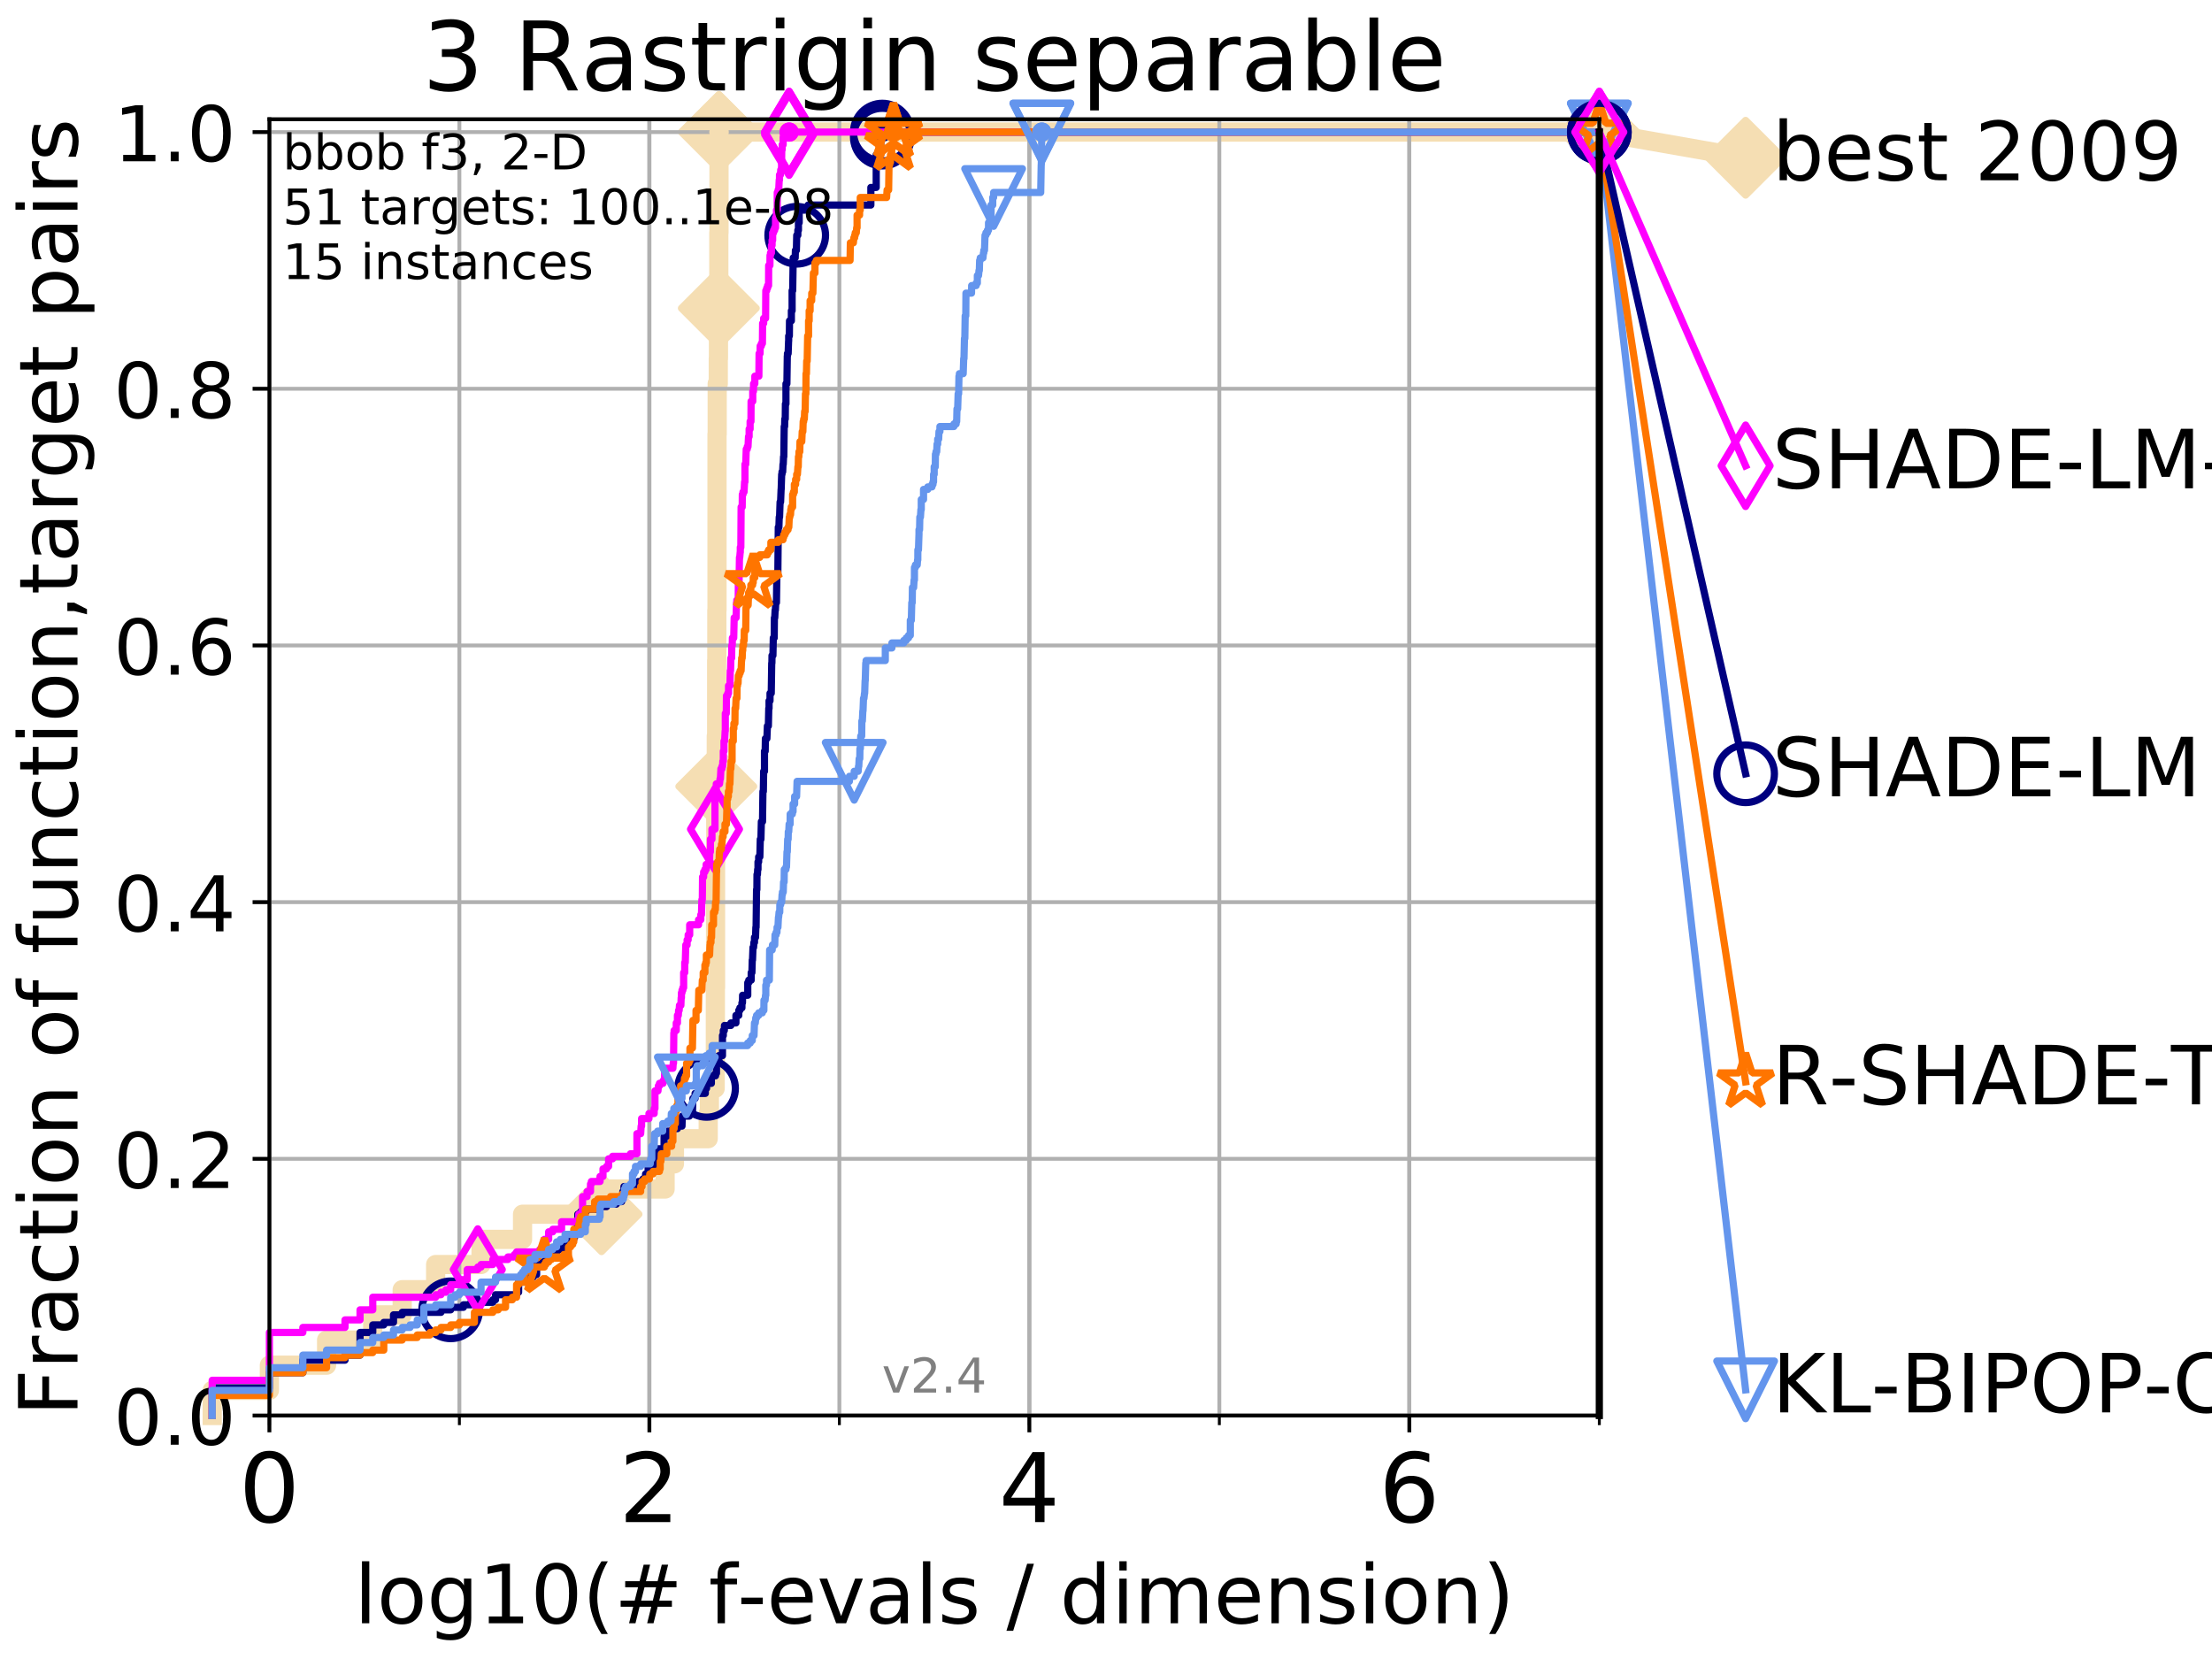 <?xml version="1.0" encoding="utf-8" standalone="no"?>
<!DOCTYPE svg PUBLIC "-//W3C//DTD SVG 1.1//EN"
  "http://www.w3.org/Graphics/SVG/1.1/DTD/svg11.dtd">
<!-- Created with matplotlib (http://matplotlib.org/) -->
<svg height="345.6pt" version="1.1" viewBox="0 0 460.8 345.6" width="460.8pt" xmlns="http://www.w3.org/2000/svg" xmlns:xlink="http://www.w3.org/1999/xlink">
 <defs>
  <style type="text/css">
*{stroke-linecap:butt;stroke-linejoin:round;}
  </style>
 </defs>
 <g id="figure_1">
  <g id="patch_1">
   <path d="M 0 345.6 
L 460.8 345.6 
L 460.8 0 
L 0 0 
z
" style="fill:#ffffff;"/>
  </g>
  <g id="axes_1">
   <g id="patch_2">
    <path d="M 56.12 294.88 
L 333.168 294.88 
L 333.168 24.84 
L 56.12 24.84 
z
" style="fill:#ffffff;"/>
   </g>
   <g id="line2d_1">
    <path d="M 44.206 294.88 
L 44.206 289.638 
L 56.12 289.638 
L 56.12 284.395 
L 68.034 284.395 
L 68.034 279.153 
L 77.653 279.153 
L 77.653 273.91 
L 83.784 273.91 
L 83.784 268.668 
L 90.753 268.668 
L 90.753 263.425 
L 100.208 263.425 
L 100.208 258.183 
L 108.856 258.183 
L 108.856 252.94 
L 125.31 252.94 
L 125.31 247.698 
L 138.553 247.698 
L 138.553 242.455 
L 140.499 242.455 
L 140.499 237.213 
L 147.531 237.213 
L 147.531 231.97 
L 147.782 231.97 
L 147.782 226.728 
L 148.985 226.728 
L 148.985 221.485 
L 149.023 221.485 
L 149.023 205.758 
L 149.062 205.758 
L 149.062 179.546 
L 149.1 179.546 
L 149.1 169.061 
L 149.139 169.061 
L 149.139 163.818 
L 149.215 163.818 
L 149.215 153.333 
L 149.292 153.333 
L 149.292 137.606 
L 149.33 137.606 
L 149.33 127.121 
L 149.367 127.121 
L 149.367 90.423 
L 149.405 90.423 
L 149.405 79.938 
L 149.63 79.938 
L 149.63 74.696 
L 149.668 74.696 
L 149.668 69.453 
L 149.705 69.453 
L 149.705 64.211 
L 149.742 64.211 
L 149.742 48.484 
L 149.779 48.484 
L 149.779 27.514 
L 333.168 27.514 
" style="fill:none;stroke:#f5deb3;stroke-linecap:square;stroke-width:4;"/>
   </g>
   <g id="line2d_2">
    <defs>
     <path d="M -0 7.778 
L 7.778 0 
L 0 -7.778 
L -7.778 -0 
z
" id="m59b2d248b6" style="stroke:#f5deb3;stroke-linejoin:miter;stroke-width:1.5;"/>
    </defs>
    <g>
     <use style="fill:#f5deb3;stroke:#f5deb3;stroke-linejoin:miter;stroke-width:1.5;" x="125.31" xlink:href="#m59b2d248b6" y="252.94"/>
     <use style="fill:#f5deb3;stroke:#f5deb3;stroke-linejoin:miter;stroke-width:1.5;" x="149.215" xlink:href="#m59b2d248b6" y="163.818"/>
     <use style="fill:#f5deb3;stroke:#f5deb3;stroke-linejoin:miter;stroke-width:1.5;" x="149.742" xlink:href="#m59b2d248b6" y="64.211"/>
     <use style="fill:#f5deb3;stroke:#f5deb3;stroke-linejoin:miter;stroke-width:1.5;" x="149.779" xlink:href="#m59b2d248b6" y="27.514"/>
     <use style="fill:#f5deb3;stroke:#f5deb3;stroke-linejoin:miter;stroke-width:1.5;" x="149.779" xlink:href="#m59b2d248b6" y="27.514"/>
     <use style="fill:#f5deb3;stroke:#f5deb3;stroke-linejoin:miter;stroke-width:1.5;" x="333.168" xlink:href="#m59b2d248b6" y="27.514"/>
    </g>
   </g>
   <g id="line2d_3">
    <path style="fill:none;stroke:#f5deb3;stroke-linecap:square;stroke-width:4;"/>
    <g/>
   </g>
   <g id="line2d_4">
    <path d="M 333.168 27.514 
L 363.643 32.861 
" style="fill:none;stroke:#f5deb3;stroke-linecap:square;stroke-width:4;"/>
    <g>
     <use style="fill:#f5deb3;stroke:#f5deb3;stroke-linejoin:miter;stroke-width:1.5;" x="333.168" xlink:href="#m59b2d248b6" y="27.514"/>
     <use style="fill:#f5deb3;stroke:#f5deb3;stroke-linejoin:miter;stroke-width:1.5;" x="363.643" xlink:href="#m59b2d248b6" y="32.861"/>
    </g>
   </g>
   <g id="matplotlib.axis_1">
    <g id="xtick_1">
     <g id="line2d_5">
      <path clip-path="url(#p61f764ee63)" d="M 56.12 294.88 
L 56.12 24.84 
" style="fill:none;stroke:#b0b0b0;stroke-linecap:square;stroke-width:0.8;"/>
     </g>
     <g id="line2d_6">
      <defs>
       <path d="M 0 0 
L 0 3.5 
" id="m53b3575b31" style="stroke:#000000;stroke-width:0.8;"/>
      </defs>
      <g>
       <use style="stroke:#000000;stroke-width:0.8;" x="56.12" xlink:href="#m53b3575b31" y="294.88"/>
      </g>
     </g>
     <g id="text_1">
      <!-- 0 -->
      <defs>
       <path d="M 31.781 66.406 
Q 24.172 66.406 20.328 58.906 
Q 16.5 51.422 16.5 36.375 
Q 16.5 21.391 20.328 13.891 
Q 24.172 6.391 31.781 6.391 
Q 39.453 6.391 43.281 13.891 
Q 47.125 21.391 47.125 36.375 
Q 47.125 51.422 43.281 58.906 
Q 39.453 66.406 31.781 66.406 
z
M 31.781 74.219 
Q 44.047 74.219 50.516 64.516 
Q 56.984 54.828 56.984 36.375 
Q 56.984 17.969 50.516 8.266 
Q 44.047 -1.422 31.781 -1.422 
Q 19.531 -1.422 13.062 8.266 
Q 6.594 17.969 6.594 36.375 
Q 6.594 54.828 13.062 64.516 
Q 19.531 74.219 31.781 74.219 
z
" id="DejaVuSans-30"/>
      </defs>
      <g transform="translate(49.758 317.077)scale(0.2 -0.2)">
       <use xlink:href="#DejaVuSans-30"/>
      </g>
     </g>
    </g>
    <g id="xtick_2">
     <g id="line2d_7">
      <path clip-path="url(#p61f764ee63)" d="M 135.277 294.88 
L 135.277 24.84 
" style="fill:none;stroke:#b0b0b0;stroke-linecap:square;stroke-width:0.8;"/>
     </g>
     <g id="line2d_8">
      <g>
       <use style="stroke:#000000;stroke-width:0.8;" x="135.277" xlink:href="#m53b3575b31" y="294.88"/>
      </g>
     </g>
     <g id="text_2">
      <!-- 2 -->
      <defs>
       <path d="M 19.188 8.297 
L 53.609 8.297 
L 53.609 0 
L 7.328 0 
L 7.328 8.297 
Q 12.938 14.109 22.625 23.891 
Q 32.328 33.688 34.812 36.531 
Q 39.547 41.844 41.422 45.531 
Q 43.312 49.219 43.312 52.781 
Q 43.312 58.594 39.234 62.25 
Q 35.156 65.922 28.609 65.922 
Q 23.969 65.922 18.812 64.312 
Q 13.672 62.703 7.812 59.422 
L 7.812 69.391 
Q 13.766 71.781 18.938 73 
Q 24.125 74.219 28.422 74.219 
Q 39.75 74.219 46.484 68.547 
Q 53.219 62.891 53.219 53.422 
Q 53.219 48.922 51.531 44.891 
Q 49.859 40.875 45.406 35.406 
Q 44.188 33.984 37.641 27.219 
Q 31.109 20.453 19.188 8.297 
z
" id="DejaVuSans-32"/>
      </defs>
      <g transform="translate(128.914 317.077)scale(0.2 -0.2)">
       <use xlink:href="#DejaVuSans-32"/>
      </g>
     </g>
    </g>
    <g id="xtick_3">
     <g id="line2d_9">
      <path clip-path="url(#p61f764ee63)" d="M 214.433 294.88 
L 214.433 24.84 
" style="fill:none;stroke:#b0b0b0;stroke-linecap:square;stroke-width:0.8;"/>
     </g>
     <g id="line2d_10">
      <g>
       <use style="stroke:#000000;stroke-width:0.8;" x="214.433" xlink:href="#m53b3575b31" y="294.88"/>
      </g>
     </g>
     <g id="text_3">
      <!-- 4 -->
      <defs>
       <path d="M 37.797 64.312 
L 12.891 25.391 
L 37.797 25.391 
z
M 35.203 72.906 
L 47.609 72.906 
L 47.609 25.391 
L 58.016 25.391 
L 58.016 17.188 
L 47.609 17.188 
L 47.609 0 
L 37.797 0 
L 37.797 17.188 
L 4.891 17.188 
L 4.891 26.703 
z
" id="DejaVuSans-34"/>
      </defs>
      <g transform="translate(208.071 317.077)scale(0.2 -0.2)">
       <use xlink:href="#DejaVuSans-34"/>
      </g>
     </g>
    </g>
    <g id="xtick_4">
     <g id="line2d_11">
      <path clip-path="url(#p61f764ee63)" d="M 293.59 294.88 
L 293.59 24.84 
" style="fill:none;stroke:#b0b0b0;stroke-linecap:square;stroke-width:0.8;"/>
     </g>
     <g id="line2d_12">
      <g>
       <use style="stroke:#000000;stroke-width:0.8;" x="293.59" xlink:href="#m53b3575b31" y="294.88"/>
      </g>
     </g>
     <g id="text_4">
      <!-- 6 -->
      <defs>
       <path d="M 33.016 40.375 
Q 26.375 40.375 22.484 35.828 
Q 18.609 31.297 18.609 23.391 
Q 18.609 15.531 22.484 10.953 
Q 26.375 6.391 33.016 6.391 
Q 39.656 6.391 43.531 10.953 
Q 47.406 15.531 47.406 23.391 
Q 47.406 31.297 43.531 35.828 
Q 39.656 40.375 33.016 40.375 
z
M 52.594 71.297 
L 52.594 62.312 
Q 48.875 64.062 45.094 64.984 
Q 41.312 65.922 37.594 65.922 
Q 27.828 65.922 22.672 59.328 
Q 17.531 52.734 16.797 39.406 
Q 19.672 43.656 24.016 45.922 
Q 28.375 48.188 33.594 48.188 
Q 44.578 48.188 50.953 41.516 
Q 57.328 34.859 57.328 23.391 
Q 57.328 12.156 50.688 5.359 
Q 44.047 -1.422 33.016 -1.422 
Q 20.359 -1.422 13.672 8.266 
Q 6.984 17.969 6.984 36.375 
Q 6.984 53.656 15.188 63.938 
Q 23.391 74.219 37.203 74.219 
Q 40.922 74.219 44.703 73.484 
Q 48.484 72.75 52.594 71.297 
z
" id="DejaVuSans-36"/>
      </defs>
      <g transform="translate(287.227 317.077)scale(0.2 -0.2)">
       <use xlink:href="#DejaVuSans-36"/>
      </g>
     </g>
    </g>
    <g id="xtick_5">
     <g id="line2d_13">
      <path clip-path="url(#p61f764ee63)" d="M 56.12 294.88 
L 56.12 24.84 
" style="fill:none;stroke:#b0b0b0;stroke-linecap:square;stroke-width:0.8;"/>
     </g>
     <g id="line2d_14">
      <defs>
       <path d="M 0 0 
L 0 2 
" id="ma045494d00" style="stroke:#000000;stroke-width:0.6;"/>
      </defs>
      <g>
       <use style="stroke:#000000;stroke-width:0.6;" x="56.12" xlink:href="#ma045494d00" y="294.88"/>
      </g>
     </g>
    </g>
    <g id="xtick_6">
     <g id="line2d_15">
      <path clip-path="url(#p61f764ee63)" d="M 95.698 294.88 
L 95.698 24.84 
" style="fill:none;stroke:#b0b0b0;stroke-linecap:square;stroke-width:0.8;"/>
     </g>
     <g id="line2d_16">
      <g>
       <use style="stroke:#000000;stroke-width:0.6;" x="95.698" xlink:href="#ma045494d00" y="294.88"/>
      </g>
     </g>
    </g>
    <g id="xtick_7">
     <g id="line2d_17">
      <path clip-path="url(#p61f764ee63)" d="M 135.277 294.88 
L 135.277 24.84 
" style="fill:none;stroke:#b0b0b0;stroke-linecap:square;stroke-width:0.8;"/>
     </g>
     <g id="line2d_18">
      <g>
       <use style="stroke:#000000;stroke-width:0.6;" x="135.277" xlink:href="#ma045494d00" y="294.88"/>
      </g>
     </g>
    </g>
    <g id="xtick_8">
     <g id="line2d_19">
      <path clip-path="url(#p61f764ee63)" d="M 174.855 294.88 
L 174.855 24.84 
" style="fill:none;stroke:#b0b0b0;stroke-linecap:square;stroke-width:0.8;"/>
     </g>
     <g id="line2d_20">
      <g>
       <use style="stroke:#000000;stroke-width:0.6;" x="174.855" xlink:href="#ma045494d00" y="294.88"/>
      </g>
     </g>
    </g>
    <g id="xtick_9">
     <g id="line2d_21">
      <path clip-path="url(#p61f764ee63)" d="M 214.433 294.88 
L 214.433 24.84 
" style="fill:none;stroke:#b0b0b0;stroke-linecap:square;stroke-width:0.8;"/>
     </g>
     <g id="line2d_22">
      <g>
       <use style="stroke:#000000;stroke-width:0.6;" x="214.433" xlink:href="#ma045494d00" y="294.88"/>
      </g>
     </g>
    </g>
    <g id="xtick_10">
     <g id="line2d_23">
      <path clip-path="url(#p61f764ee63)" d="M 254.011 294.88 
L 254.011 24.84 
" style="fill:none;stroke:#b0b0b0;stroke-linecap:square;stroke-width:0.8;"/>
     </g>
     <g id="line2d_24">
      <g>
       <use style="stroke:#000000;stroke-width:0.6;" x="254.011" xlink:href="#ma045494d00" y="294.88"/>
      </g>
     </g>
    </g>
    <g id="xtick_11">
     <g id="line2d_25">
      <path clip-path="url(#p61f764ee63)" d="M 293.59 294.88 
L 293.59 24.84 
" style="fill:none;stroke:#b0b0b0;stroke-linecap:square;stroke-width:0.8;"/>
     </g>
     <g id="line2d_26">
      <g>
       <use style="stroke:#000000;stroke-width:0.6;" x="293.59" xlink:href="#ma045494d00" y="294.88"/>
      </g>
     </g>
    </g>
    <g id="xtick_12">
     <g id="line2d_27">
      <path clip-path="url(#p61f764ee63)" d="M 333.168 294.88 
L 333.168 24.84 
" style="fill:none;stroke:#b0b0b0;stroke-linecap:square;stroke-width:0.8;"/>
     </g>
     <g id="line2d_28">
      <g>
       <use style="stroke:#000000;stroke-width:0.6;" x="333.168" xlink:href="#ma045494d00" y="294.88"/>
      </g>
     </g>
    </g>
    <g id="text_5">
     <!-- log10(# f-evals / dimension) -->
     <defs>
      <path d="M 9.422 75.984 
L 18.406 75.984 
L 18.406 0 
L 9.422 0 
z
" id="DejaVuSans-6c"/>
      <path d="M 30.609 48.391 
Q 23.391 48.391 19.188 42.75 
Q 14.984 37.109 14.984 27.297 
Q 14.984 17.484 19.156 11.844 
Q 23.344 6.203 30.609 6.203 
Q 37.797 6.203 41.984 11.859 
Q 46.188 17.531 46.188 27.297 
Q 46.188 37.016 41.984 42.703 
Q 37.797 48.391 30.609 48.391 
z
M 30.609 56 
Q 42.328 56 49.016 48.375 
Q 55.719 40.766 55.719 27.297 
Q 55.719 13.875 49.016 6.219 
Q 42.328 -1.422 30.609 -1.422 
Q 18.844 -1.422 12.172 6.219 
Q 5.516 13.875 5.516 27.297 
Q 5.516 40.766 12.172 48.375 
Q 18.844 56 30.609 56 
z
" id="DejaVuSans-6f"/>
      <path d="M 45.406 27.984 
Q 45.406 37.75 41.375 43.109 
Q 37.359 48.484 30.078 48.484 
Q 22.859 48.484 18.828 43.109 
Q 14.797 37.75 14.797 27.984 
Q 14.797 18.266 18.828 12.891 
Q 22.859 7.516 30.078 7.516 
Q 37.359 7.516 41.375 12.891 
Q 45.406 18.266 45.406 27.984 
z
M 54.391 6.781 
Q 54.391 -7.172 48.188 -13.984 
Q 42 -20.797 29.203 -20.797 
Q 24.469 -20.797 20.266 -20.094 
Q 16.062 -19.391 12.109 -17.922 
L 12.109 -9.188 
Q 16.062 -11.328 19.922 -12.344 
Q 23.781 -13.375 27.781 -13.375 
Q 36.625 -13.375 41.016 -8.766 
Q 45.406 -4.156 45.406 5.172 
L 45.406 9.625 
Q 42.625 4.781 38.281 2.391 
Q 33.938 0 27.875 0 
Q 17.828 0 11.672 7.656 
Q 5.516 15.328 5.516 27.984 
Q 5.516 40.672 11.672 48.328 
Q 17.828 56 27.875 56 
Q 33.938 56 38.281 53.609 
Q 42.625 51.219 45.406 46.391 
L 45.406 54.688 
L 54.391 54.688 
z
" id="DejaVuSans-67"/>
      <path d="M 12.406 8.297 
L 28.516 8.297 
L 28.516 63.922 
L 10.984 60.406 
L 10.984 69.391 
L 28.422 72.906 
L 38.281 72.906 
L 38.281 8.297 
L 54.391 8.297 
L 54.391 0 
L 12.406 0 
z
" id="DejaVuSans-31"/>
      <path d="M 31 75.875 
Q 24.469 64.656 21.281 53.656 
Q 18.109 42.672 18.109 31.391 
Q 18.109 20.125 21.312 9.062 
Q 24.516 -2 31 -13.188 
L 23.188 -13.188 
Q 15.875 -1.703 12.234 9.375 
Q 8.594 20.453 8.594 31.391 
Q 8.594 42.281 12.203 53.312 
Q 15.828 64.359 23.188 75.875 
z
" id="DejaVuSans-28"/>
      <path d="M 51.125 44 
L 36.922 44 
L 32.812 27.688 
L 47.125 27.688 
z
M 43.797 71.781 
L 38.719 51.516 
L 52.984 51.516 
L 58.109 71.781 
L 65.922 71.781 
L 60.891 51.516 
L 76.125 51.516 
L 76.125 44 
L 58.984 44 
L 54.984 27.688 
L 70.516 27.688 
L 70.516 20.219 
L 53.078 20.219 
L 48 0 
L 40.188 0 
L 45.219 20.219 
L 30.906 20.219 
L 25.875 0 
L 18.016 0 
L 23.094 20.219 
L 7.719 20.219 
L 7.719 27.688 
L 24.906 27.688 
L 29 44 
L 13.281 44 
L 13.281 51.516 
L 30.906 51.516 
L 35.891 71.781 
z
" id="DejaVuSans-23"/>
      <path id="DejaVuSans-20"/>
      <path d="M 37.109 75.984 
L 37.109 68.5 
L 28.516 68.5 
Q 23.688 68.5 21.797 66.547 
Q 19.922 64.594 19.922 59.516 
L 19.922 54.688 
L 34.719 54.688 
L 34.719 47.703 
L 19.922 47.703 
L 19.922 0 
L 10.891 0 
L 10.891 47.703 
L 2.297 47.703 
L 2.297 54.688 
L 10.891 54.688 
L 10.891 58.5 
Q 10.891 67.625 15.141 71.797 
Q 19.391 75.984 28.609 75.984 
z
" id="DejaVuSans-66"/>
      <path d="M 4.891 31.391 
L 31.203 31.391 
L 31.203 23.391 
L 4.891 23.391 
z
" id="DejaVuSans-2d"/>
      <path d="M 56.203 29.594 
L 56.203 25.203 
L 14.891 25.203 
Q 15.484 15.922 20.484 11.062 
Q 25.484 6.203 34.422 6.203 
Q 39.594 6.203 44.453 7.469 
Q 49.312 8.734 54.109 11.281 
L 54.109 2.781 
Q 49.266 0.734 44.188 -0.344 
Q 39.109 -1.422 33.891 -1.422 
Q 20.797 -1.422 13.156 6.188 
Q 5.516 13.812 5.516 26.812 
Q 5.516 40.234 12.766 48.109 
Q 20.016 56 32.328 56 
Q 43.359 56 49.781 48.891 
Q 56.203 41.797 56.203 29.594 
z
M 47.219 32.234 
Q 47.125 39.594 43.094 43.984 
Q 39.062 48.391 32.422 48.391 
Q 24.906 48.391 20.391 44.141 
Q 15.875 39.891 15.188 32.172 
z
" id="DejaVuSans-65"/>
      <path d="M 2.984 54.688 
L 12.5 54.688 
L 29.594 8.797 
L 46.688 54.688 
L 56.203 54.688 
L 35.688 0 
L 23.484 0 
z
" id="DejaVuSans-76"/>
      <path d="M 34.281 27.484 
Q 23.391 27.484 19.188 25 
Q 14.984 22.516 14.984 16.5 
Q 14.984 11.719 18.141 8.906 
Q 21.297 6.109 26.703 6.109 
Q 34.188 6.109 38.703 11.406 
Q 43.219 16.703 43.219 25.484 
L 43.219 27.484 
z
M 52.203 31.203 
L 52.203 0 
L 43.219 0 
L 43.219 8.297 
Q 40.141 3.328 35.547 0.953 
Q 30.953 -1.422 24.312 -1.422 
Q 15.922 -1.422 10.953 3.297 
Q 6 8.016 6 15.922 
Q 6 25.141 12.172 29.828 
Q 18.359 34.516 30.609 34.516 
L 43.219 34.516 
L 43.219 35.406 
Q 43.219 41.609 39.141 45 
Q 35.062 48.391 27.688 48.391 
Q 23 48.391 18.547 47.266 
Q 14.109 46.141 10.016 43.891 
L 10.016 52.203 
Q 14.938 54.109 19.578 55.047 
Q 24.219 56 28.609 56 
Q 40.484 56 46.344 49.844 
Q 52.203 43.703 52.203 31.203 
z
" id="DejaVuSans-61"/>
      <path d="M 44.281 53.078 
L 44.281 44.578 
Q 40.484 46.531 36.375 47.5 
Q 32.281 48.484 27.875 48.484 
Q 21.188 48.484 17.844 46.438 
Q 14.5 44.391 14.5 40.281 
Q 14.5 37.156 16.891 35.375 
Q 19.281 33.594 26.516 31.984 
L 29.594 31.297 
Q 39.156 29.25 43.188 25.516 
Q 47.219 21.781 47.219 15.094 
Q 47.219 7.469 41.188 3.016 
Q 35.156 -1.422 24.609 -1.422 
Q 20.219 -1.422 15.453 -0.562 
Q 10.688 0.297 5.422 2 
L 5.422 11.281 
Q 10.406 8.688 15.234 7.391 
Q 20.062 6.109 24.812 6.109 
Q 31.156 6.109 34.562 8.281 
Q 37.984 10.453 37.984 14.406 
Q 37.984 18.062 35.516 20.016 
Q 33.062 21.969 24.703 23.781 
L 21.578 24.516 
Q 13.234 26.266 9.516 29.906 
Q 5.812 33.547 5.812 39.891 
Q 5.812 47.609 11.281 51.797 
Q 16.75 56 26.812 56 
Q 31.781 56 36.172 55.266 
Q 40.578 54.547 44.281 53.078 
z
" id="DejaVuSans-73"/>
      <path d="M 25.391 72.906 
L 33.688 72.906 
L 8.297 -9.281 
L 0 -9.281 
z
" id="DejaVuSans-2f"/>
      <path d="M 45.406 46.391 
L 45.406 75.984 
L 54.391 75.984 
L 54.391 0 
L 45.406 0 
L 45.406 8.203 
Q 42.578 3.328 38.25 0.953 
Q 33.938 -1.422 27.875 -1.422 
Q 17.969 -1.422 11.734 6.484 
Q 5.516 14.406 5.516 27.297 
Q 5.516 40.188 11.734 48.094 
Q 17.969 56 27.875 56 
Q 33.938 56 38.25 53.625 
Q 42.578 51.266 45.406 46.391 
z
M 14.797 27.297 
Q 14.797 17.391 18.875 11.75 
Q 22.953 6.109 30.078 6.109 
Q 37.203 6.109 41.297 11.75 
Q 45.406 17.391 45.406 27.297 
Q 45.406 37.203 41.297 42.844 
Q 37.203 48.484 30.078 48.484 
Q 22.953 48.484 18.875 42.844 
Q 14.797 37.203 14.797 27.297 
z
" id="DejaVuSans-64"/>
      <path d="M 9.422 54.688 
L 18.406 54.688 
L 18.406 0 
L 9.422 0 
z
M 9.422 75.984 
L 18.406 75.984 
L 18.406 64.594 
L 9.422 64.594 
z
" id="DejaVuSans-69"/>
      <path d="M 52 44.188 
Q 55.375 50.25 60.062 53.125 
Q 64.75 56 71.094 56 
Q 79.641 56 84.281 50.016 
Q 88.922 44.047 88.922 33.016 
L 88.922 0 
L 79.891 0 
L 79.891 32.719 
Q 79.891 40.578 77.094 44.375 
Q 74.312 48.188 68.609 48.188 
Q 61.625 48.188 57.562 43.547 
Q 53.516 38.922 53.516 30.906 
L 53.516 0 
L 44.484 0 
L 44.484 32.719 
Q 44.484 40.625 41.703 44.406 
Q 38.922 48.188 33.109 48.188 
Q 26.219 48.188 22.156 43.531 
Q 18.109 38.875 18.109 30.906 
L 18.109 0 
L 9.078 0 
L 9.078 54.688 
L 18.109 54.688 
L 18.109 46.188 
Q 21.188 51.219 25.484 53.609 
Q 29.781 56 35.688 56 
Q 41.656 56 45.828 52.969 
Q 50 49.953 52 44.188 
z
" id="DejaVuSans-6d"/>
      <path d="M 54.891 33.016 
L 54.891 0 
L 45.906 0 
L 45.906 32.719 
Q 45.906 40.484 42.875 44.328 
Q 39.844 48.188 33.797 48.188 
Q 26.516 48.188 22.312 43.547 
Q 18.109 38.922 18.109 30.906 
L 18.109 0 
L 9.078 0 
L 9.078 54.688 
L 18.109 54.688 
L 18.109 46.188 
Q 21.344 51.125 25.703 53.562 
Q 30.078 56 35.797 56 
Q 45.219 56 50.047 50.172 
Q 54.891 44.344 54.891 33.016 
z
" id="DejaVuSans-6e"/>
      <path d="M 8.016 75.875 
L 15.828 75.875 
Q 23.141 64.359 26.781 53.312 
Q 30.422 42.281 30.422 31.391 
Q 30.422 20.453 26.781 9.375 
Q 23.141 -1.703 15.828 -13.188 
L 8.016 -13.188 
Q 14.5 -2 17.703 9.062 
Q 20.906 20.125 20.906 31.391 
Q 20.906 42.672 17.703 53.656 
Q 14.5 64.656 8.016 75.875 
z
" id="DejaVuSans-29"/>
     </defs>
     <g transform="translate(73.803 338.154)scale(0.17 -0.17)">
      <use xlink:href="#DejaVuSans-6c"/>
      <use x="27.783" xlink:href="#DejaVuSans-6f"/>
      <use x="88.965" xlink:href="#DejaVuSans-67"/>
      <use x="152.441" xlink:href="#DejaVuSans-31"/>
      <use x="216.064" xlink:href="#DejaVuSans-30"/>
      <use x="279.688" xlink:href="#DejaVuSans-28"/>
      <use x="318.701" xlink:href="#DejaVuSans-23"/>
      <use x="402.49" xlink:href="#DejaVuSans-20"/>
      <use x="434.277" xlink:href="#DejaVuSans-66"/>
      <use x="469.404" xlink:href="#DejaVuSans-2d"/>
      <use x="505.488" xlink:href="#DejaVuSans-65"/>
      <use x="567.012" xlink:href="#DejaVuSans-76"/>
      <use x="626.191" xlink:href="#DejaVuSans-61"/>
      <use x="687.471" xlink:href="#DejaVuSans-6c"/>
      <use x="715.254" xlink:href="#DejaVuSans-73"/>
      <use x="767.354" xlink:href="#DejaVuSans-20"/>
      <use x="799.141" xlink:href="#DejaVuSans-2f"/>
      <use x="832.832" xlink:href="#DejaVuSans-20"/>
      <use x="864.619" xlink:href="#DejaVuSans-64"/>
      <use x="928.096" xlink:href="#DejaVuSans-69"/>
      <use x="955.879" xlink:href="#DejaVuSans-6d"/>
      <use x="1053.291" xlink:href="#DejaVuSans-65"/>
      <use x="1114.814" xlink:href="#DejaVuSans-6e"/>
      <use x="1178.193" xlink:href="#DejaVuSans-73"/>
      <use x="1230.293" xlink:href="#DejaVuSans-69"/>
      <use x="1258.076" xlink:href="#DejaVuSans-6f"/>
      <use x="1319.258" xlink:href="#DejaVuSans-6e"/>
      <use x="1382.637" xlink:href="#DejaVuSans-29"/>
     </g>
    </g>
   </g>
   <g id="matplotlib.axis_2">
    <g id="ytick_1">
     <g id="line2d_29">
      <path clip-path="url(#p61f764ee63)" d="M 56.12 294.88 
L 333.168 294.88 
" style="fill:none;stroke:#b0b0b0;stroke-linecap:square;stroke-width:0.8;"/>
     </g>
     <g id="line2d_30">
      <defs>
       <path d="M 0 0 
L -3.5 0 
" id="m10ab1eb20c" style="stroke:#000000;stroke-width:0.8;"/>
      </defs>
      <g>
       <use style="stroke:#000000;stroke-width:0.8;" x="56.12" xlink:href="#m10ab1eb20c" y="294.88"/>
      </g>
     </g>
     <g id="text_6">
      <!-- 0.0 -->
      <defs>
       <path d="M 10.688 12.406 
L 21 12.406 
L 21 0 
L 10.688 0 
z
" id="DejaVuSans-2e"/>
      </defs>
      <g transform="translate(23.675 300.959)scale(0.16 -0.16)">
       <use xlink:href="#DejaVuSans-30"/>
       <use x="63.623" xlink:href="#DejaVuSans-2e"/>
       <use x="95.41" xlink:href="#DejaVuSans-30"/>
      </g>
     </g>
    </g>
    <g id="ytick_2">
     <g id="line2d_31">
      <path clip-path="url(#p61f764ee63)" d="M 56.12 241.407 
L 333.168 241.407 
" style="fill:none;stroke:#b0b0b0;stroke-linecap:square;stroke-width:0.8;"/>
     </g>
     <g id="line2d_32">
      <g>
       <use style="stroke:#000000;stroke-width:0.8;" x="56.12" xlink:href="#m10ab1eb20c" y="241.407"/>
      </g>
     </g>
     <g id="text_7">
      <!-- 0.2 -->
      <g transform="translate(23.675 247.485)scale(0.16 -0.16)">
       <use xlink:href="#DejaVuSans-30"/>
       <use x="63.623" xlink:href="#DejaVuSans-2e"/>
       <use x="95.41" xlink:href="#DejaVuSans-32"/>
      </g>
     </g>
    </g>
    <g id="ytick_3">
     <g id="line2d_33">
      <path clip-path="url(#p61f764ee63)" d="M 56.12 187.933 
L 333.168 187.933 
" style="fill:none;stroke:#b0b0b0;stroke-linecap:square;stroke-width:0.8;"/>
     </g>
     <g id="line2d_34">
      <g>
       <use style="stroke:#000000;stroke-width:0.8;" x="56.12" xlink:href="#m10ab1eb20c" y="187.933"/>
      </g>
     </g>
     <g id="text_8">
      <!-- 0.4 -->
      <g transform="translate(23.675 194.012)scale(0.16 -0.16)">
       <use xlink:href="#DejaVuSans-30"/>
       <use x="63.623" xlink:href="#DejaVuSans-2e"/>
       <use x="95.41" xlink:href="#DejaVuSans-34"/>
      </g>
     </g>
    </g>
    <g id="ytick_4">
     <g id="line2d_35">
      <path clip-path="url(#p61f764ee63)" d="M 56.12 134.46 
L 333.168 134.46 
" style="fill:none;stroke:#b0b0b0;stroke-linecap:square;stroke-width:0.8;"/>
     </g>
     <g id="line2d_36">
      <g>
       <use style="stroke:#000000;stroke-width:0.8;" x="56.12" xlink:href="#m10ab1eb20c" y="134.46"/>
      </g>
     </g>
     <g id="text_9">
      <!-- 0.6 -->
      <g transform="translate(23.675 140.539)scale(0.16 -0.16)">
       <use xlink:href="#DejaVuSans-30"/>
       <use x="63.623" xlink:href="#DejaVuSans-2e"/>
       <use x="95.41" xlink:href="#DejaVuSans-36"/>
      </g>
     </g>
    </g>
    <g id="ytick_5">
     <g id="line2d_37">
      <path clip-path="url(#p61f764ee63)" d="M 56.12 80.987 
L 333.168 80.987 
" style="fill:none;stroke:#b0b0b0;stroke-linecap:square;stroke-width:0.8;"/>
     </g>
     <g id="line2d_38">
      <g>
       <use style="stroke:#000000;stroke-width:0.8;" x="56.12" xlink:href="#m10ab1eb20c" y="80.987"/>
      </g>
     </g>
     <g id="text_10">
      <!-- 0.8 -->
      <defs>
       <path d="M 31.781 34.625 
Q 24.75 34.625 20.719 30.859 
Q 16.703 27.094 16.703 20.516 
Q 16.703 13.922 20.719 10.156 
Q 24.75 6.391 31.781 6.391 
Q 38.812 6.391 42.859 10.172 
Q 46.922 13.969 46.922 20.516 
Q 46.922 27.094 42.891 30.859 
Q 38.875 34.625 31.781 34.625 
z
M 21.922 38.812 
Q 15.578 40.375 12.031 44.719 
Q 8.5 49.078 8.5 55.328 
Q 8.5 64.062 14.719 69.141 
Q 20.953 74.219 31.781 74.219 
Q 42.672 74.219 48.875 69.141 
Q 55.078 64.062 55.078 55.328 
Q 55.078 49.078 51.531 44.719 
Q 48 40.375 41.703 38.812 
Q 48.828 37.156 52.797 32.312 
Q 56.781 27.484 56.781 20.516 
Q 56.781 9.906 50.312 4.234 
Q 43.844 -1.422 31.781 -1.422 
Q 19.734 -1.422 13.25 4.234 
Q 6.781 9.906 6.781 20.516 
Q 6.781 27.484 10.781 32.312 
Q 14.797 37.156 21.922 38.812 
z
M 18.312 54.391 
Q 18.312 48.734 21.844 45.562 
Q 25.391 42.391 31.781 42.391 
Q 38.141 42.391 41.719 45.562 
Q 45.312 48.734 45.312 54.391 
Q 45.312 60.062 41.719 63.234 
Q 38.141 66.406 31.781 66.406 
Q 25.391 66.406 21.844 63.234 
Q 18.312 60.062 18.312 54.391 
z
" id="DejaVuSans-38"/>
      </defs>
      <g transform="translate(23.675 87.066)scale(0.16 -0.16)">
       <use xlink:href="#DejaVuSans-30"/>
       <use x="63.623" xlink:href="#DejaVuSans-2e"/>
       <use x="95.41" xlink:href="#DejaVuSans-38"/>
      </g>
     </g>
    </g>
    <g id="ytick_6">
     <g id="line2d_39">
      <path clip-path="url(#p61f764ee63)" d="M 56.12 27.514 
L 333.168 27.514 
" style="fill:none;stroke:#b0b0b0;stroke-linecap:square;stroke-width:0.8;"/>
     </g>
     <g id="line2d_40">
      <g>
       <use style="stroke:#000000;stroke-width:0.8;" x="56.12" xlink:href="#m10ab1eb20c" y="27.514"/>
      </g>
     </g>
     <g id="text_11">
      <!-- 1.0 -->
      <g transform="translate(23.675 33.592)scale(0.16 -0.16)">
       <use xlink:href="#DejaVuSans-31"/>
       <use x="63.623" xlink:href="#DejaVuSans-2e"/>
       <use x="95.41" xlink:href="#DejaVuSans-30"/>
      </g>
     </g>
    </g>
    <g id="text_12">
     <!-- Fraction of function,target pairs -->
     <defs>
      <path d="M 9.812 72.906 
L 51.703 72.906 
L 51.703 64.594 
L 19.672 64.594 
L 19.672 43.109 
L 48.578 43.109 
L 48.578 34.812 
L 19.672 34.812 
L 19.672 0 
L 9.812 0 
z
" id="DejaVuSans-46"/>
      <path d="M 41.109 46.297 
Q 39.594 47.172 37.812 47.578 
Q 36.031 48 33.891 48 
Q 26.266 48 22.188 43.047 
Q 18.109 38.094 18.109 28.812 
L 18.109 0 
L 9.078 0 
L 9.078 54.688 
L 18.109 54.688 
L 18.109 46.188 
Q 20.953 51.172 25.484 53.578 
Q 30.031 56 36.531 56 
Q 37.453 56 38.578 55.875 
Q 39.703 55.766 41.062 55.516 
z
" id="DejaVuSans-72"/>
      <path d="M 48.781 52.594 
L 48.781 44.188 
Q 44.969 46.297 41.141 47.344 
Q 37.312 48.391 33.406 48.391 
Q 24.656 48.391 19.812 42.844 
Q 14.984 37.312 14.984 27.297 
Q 14.984 17.281 19.812 11.734 
Q 24.656 6.203 33.406 6.203 
Q 37.312 6.203 41.141 7.25 
Q 44.969 8.297 48.781 10.406 
L 48.781 2.094 
Q 45.016 0.344 40.984 -0.531 
Q 36.969 -1.422 32.422 -1.422 
Q 20.062 -1.422 12.781 6.344 
Q 5.516 14.109 5.516 27.297 
Q 5.516 40.672 12.859 48.328 
Q 20.219 56 33.016 56 
Q 37.156 56 41.109 55.141 
Q 45.062 54.297 48.781 52.594 
z
" id="DejaVuSans-63"/>
      <path d="M 18.312 70.219 
L 18.312 54.688 
L 36.812 54.688 
L 36.812 47.703 
L 18.312 47.703 
L 18.312 18.016 
Q 18.312 11.328 20.141 9.422 
Q 21.969 7.516 27.594 7.516 
L 36.812 7.516 
L 36.812 0 
L 27.594 0 
Q 17.188 0 13.234 3.875 
Q 9.281 7.766 9.281 18.016 
L 9.281 47.703 
L 2.688 47.703 
L 2.688 54.688 
L 9.281 54.688 
L 9.281 70.219 
z
" id="DejaVuSans-74"/>
      <path d="M 8.5 21.578 
L 8.5 54.688 
L 17.484 54.688 
L 17.484 21.922 
Q 17.484 14.156 20.5 10.266 
Q 23.531 6.391 29.594 6.391 
Q 36.859 6.391 41.078 11.031 
Q 45.312 15.672 45.312 23.688 
L 45.312 54.688 
L 54.297 54.688 
L 54.297 0 
L 45.312 0 
L 45.312 8.406 
Q 42.047 3.422 37.719 1 
Q 33.406 -1.422 27.688 -1.422 
Q 18.266 -1.422 13.375 4.438 
Q 8.5 10.297 8.5 21.578 
z
M 31.109 56 
z
" id="DejaVuSans-75"/>
      <path d="M 11.719 12.406 
L 22.016 12.406 
L 22.016 4 
L 14.016 -11.625 
L 7.719 -11.625 
L 11.719 4 
z
" id="DejaVuSans-2c"/>
      <path d="M 18.109 8.203 
L 18.109 -20.797 
L 9.078 -20.797 
L 9.078 54.688 
L 18.109 54.688 
L 18.109 46.391 
Q 20.953 51.266 25.266 53.625 
Q 29.594 56 35.594 56 
Q 45.562 56 51.781 48.094 
Q 58.016 40.188 58.016 27.297 
Q 58.016 14.406 51.781 6.484 
Q 45.562 -1.422 35.594 -1.422 
Q 29.594 -1.422 25.266 0.953 
Q 20.953 3.328 18.109 8.203 
z
M 48.688 27.297 
Q 48.688 37.203 44.609 42.844 
Q 40.531 48.484 33.406 48.484 
Q 26.266 48.484 22.188 42.844 
Q 18.109 37.203 18.109 27.297 
Q 18.109 17.391 22.188 11.75 
Q 26.266 6.109 33.406 6.109 
Q 40.531 6.109 44.609 11.75 
Q 48.688 17.391 48.688 27.297 
z
" id="DejaVuSans-70"/>
     </defs>
     <g transform="translate(16.14 294.999)rotate(-90)scale(0.17 -0.17)">
      <use xlink:href="#DejaVuSans-46"/>
      <use x="57.41" xlink:href="#DejaVuSans-72"/>
      <use x="98.523" xlink:href="#DejaVuSans-61"/>
      <use x="159.803" xlink:href="#DejaVuSans-63"/>
      <use x="214.783" xlink:href="#DejaVuSans-74"/>
      <use x="253.992" xlink:href="#DejaVuSans-69"/>
      <use x="281.775" xlink:href="#DejaVuSans-6f"/>
      <use x="342.957" xlink:href="#DejaVuSans-6e"/>
      <use x="406.336" xlink:href="#DejaVuSans-20"/>
      <use x="438.123" xlink:href="#DejaVuSans-6f"/>
      <use x="499.305" xlink:href="#DejaVuSans-66"/>
      <use x="534.51" xlink:href="#DejaVuSans-20"/>
      <use x="566.297" xlink:href="#DejaVuSans-66"/>
      <use x="601.502" xlink:href="#DejaVuSans-75"/>
      <use x="664.881" xlink:href="#DejaVuSans-6e"/>
      <use x="728.26" xlink:href="#DejaVuSans-63"/>
      <use x="783.24" xlink:href="#DejaVuSans-74"/>
      <use x="822.449" xlink:href="#DejaVuSans-69"/>
      <use x="850.232" xlink:href="#DejaVuSans-6f"/>
      <use x="911.414" xlink:href="#DejaVuSans-6e"/>
      <use x="974.793" xlink:href="#DejaVuSans-2c"/>
      <use x="1006.58" xlink:href="#DejaVuSans-74"/>
      <use x="1045.789" xlink:href="#DejaVuSans-61"/>
      <use x="1107.068" xlink:href="#DejaVuSans-72"/>
      <use x="1148.166" xlink:href="#DejaVuSans-67"/>
      <use x="1211.643" xlink:href="#DejaVuSans-65"/>
      <use x="1273.166" xlink:href="#DejaVuSans-74"/>
      <use x="1312.375" xlink:href="#DejaVuSans-20"/>
      <use x="1344.162" xlink:href="#DejaVuSans-70"/>
      <use x="1407.639" xlink:href="#DejaVuSans-61"/>
      <use x="1468.918" xlink:href="#DejaVuSans-69"/>
      <use x="1496.701" xlink:href="#DejaVuSans-72"/>
      <use x="1537.814" xlink:href="#DejaVuSans-73"/>
     </g>
    </g>
   </g>
   <g id="line2d_41">
    <defs>
     <path d="M 0 1.5 
C 0.398 1.5 0.779 1.342 1.061 1.061 
C 1.342 0.779 1.5 0.398 1.5 0 
C 1.5 -0.398 1.342 -0.779 1.061 -1.061 
C 0.779 -1.342 0.398 -1.5 0 -1.5 
C -0.398 -1.5 -0.779 -1.342 -1.061 -1.061 
C -1.342 -0.779 -1.5 -0.398 -1.5 0 
C -1.5 0.398 -1.342 0.779 -1.061 1.061 
C -0.779 1.342 -0.398 1.5 0 1.5 
z
" id="m41efa44bc4" style="stroke:#f5deb3;"/>
    </defs>
    <g>
     <use style="fill:#f5deb3;stroke:#f5deb3;" x="149.779" xlink:href="#m41efa44bc4" y="27.514"/>
     <use style="fill:#f5deb3;stroke:#f5deb3;" x="149.779" xlink:href="#m41efa44bc4" y="27.514"/>
    </g>
   </g>
   <g id="line2d_42">
    <defs>
     <path d="M 0 1.5 
C 0.398 1.5 0.779 1.342 1.061 1.061 
C 1.342 0.779 1.5 0.398 1.5 0 
C 1.5 -0.398 1.342 -0.779 1.061 -1.061 
C 0.779 -1.342 0.398 -1.5 0 -1.5 
C -0.398 -1.5 -0.779 -1.342 -1.061 -1.061 
C -1.342 -0.779 -1.5 -0.398 -1.5 0 
C -1.5 0.398 -1.342 0.779 -1.061 1.061 
C -0.779 1.342 -0.398 1.5 0 1.5 
z
" id="ma9789da2f1" style="stroke:#000080;"/>
    </defs>
    <g>
     <use style="fill:#000080;stroke:#000080;" x="183.803" xlink:href="#ma9789da2f1" y="27.514"/>
     <use style="fill:#000080;stroke:#000080;" x="183.803" xlink:href="#ma9789da2f1" y="27.514"/>
    </g>
   </g>
   <g id="line2d_43">
    <path d="M 44.206 294.88 
L 44.206 289.113 
L 56.12 289.113 
L 56.12 285.968 
L 63.089 285.968 
L 63.089 283.347 
L 71.87 283.347 
L 71.87 282.298 
L 75.004 282.298 
L 75.004 277.58 
L 77.653 277.58 
L 77.653 276.007 
L 79.949 276.007 
L 79.949 275.483 
L 81.973 275.483 
L 81.973 273.91 
L 83.784 273.91 
L 83.784 273.386 
L 91.863 273.386 
L 91.863 272.862 
L 93.887 272.862 
L 93.887 272.337 
L 96.537 272.337 
L 96.537 271.813 
L 98.101 271.813 
L 98.101 271.289 
L 102.668 271.289 
L 102.668 270.765 
L 103.231 270.765 
L 103.231 269.716 
L 107.613 269.716 
L 107.613 269.192 
L 108.037 269.192 
L 108.037 267.095 
L 110.385 267.095 
L 110.385 266.046 
L 111.101 266.046 
L 111.101 265.522 
L 111.788 265.522 
L 111.788 263.425 
L 113.086 263.425 
L 113.086 262.901 
L 113.7 262.901 
L 113.7 262.377 
L 114.293 262.377 
L 114.293 261.852 
L 115.958 261.852 
L 115.958 260.28 
L 117.232 260.28 
L 117.232 259.231 
L 117.716 259.231 
L 117.716 258.707 
L 118.645 258.707 
L 118.645 258.183 
L 119.527 258.183 
L 119.527 257.658 
L 119.74 257.658 
L 119.74 256.086 
L 120.365 256.086 
L 120.365 252.94 
L 120.969 252.94 
L 120.969 252.416 
L 122.115 252.416 
L 122.115 251.892 
L 124.844 251.892 
L 124.844 251.367 
L 126.352 251.367 
L 126.352 250.843 
L 128.393 250.843 
L 128.393 250.319 
L 129.51 250.319 
L 129.51 249.27 
L 129.749 249.27 
L 129.749 248.222 
L 129.984 248.222 
L 129.984 247.173 
L 132.382 247.173 
L 132.382 246.649 
L 132.981 246.649 
L 132.981 246.125 
L 133.937 246.125 
L 133.937 245.601 
L 134.485 245.601 
L 134.485 244.552 
L 135.017 244.552 
L 135.017 242.979 
L 136.278 242.979 
L 136.278 240.882 
L 136.915 240.882 
L 136.915 239.31 
L 138.339 239.31 
L 138.339 236.689 
L 138.974 236.689 
L 139.043 235.64 
L 140.114 235.64 
L 140.114 235.116 
L 141.121 235.116 
L 141.121 234.592 
L 142.073 234.592 
L 142.131 232.495 
L 143.622 232.495 
L 143.622 231.97 
L 144.245 231.97 
L 144.347 228.825 
L 144.797 228.825 
L 144.797 227.776 
L 146.931 227.776 
L 146.931 226.728 
L 147.191 226.728 
L 147.191 225.679 
L 148.192 225.679 
L 148.192 224.107 
L 149.062 224.107 
L 149.062 223.582 
L 149.254 223.582 
L 149.254 221.485 
L 149.742 221.485 
L 149.742 219.913 
L 150.503 219.913 
L 150.503 215.719 
L 150.679 215.719 
L 150.679 214.67 
L 150.888 214.67 
L 150.923 213.622 
L 152.253 213.622 
L 152.253 213.097 
L 153.309 213.097 
L 153.309 211.525 
L 153.9 211.525 
L 153.9 210.476 
L 154.132 210.476 
L 154.132 209.952 
L 154.557 209.952 
L 154.557 208.903 
L 154.668 208.903 
L 154.696 207.331 
L 155.772 207.331 
L 155.772 204.709 
L 155.98 204.709 
L 155.98 204.185 
L 156.488 204.185 
L 156.488 202.612 
L 156.637 202.612 
L 156.711 199.991 
L 156.761 199.991 
L 156.859 197.37 
L 156.981 197.37 
L 157.054 196.321 
L 157.174 196.321 
L 157.174 195.273 
L 157.389 195.273 
L 157.46 193.176 
L 157.508 193.176 
L 157.602 185.312 
L 157.672 185.312 
L 157.695 182.167 
L 157.788 182.167 
L 157.835 181.118 
L 157.904 181.118 
L 157.904 179.546 
L 158.042 179.546 
L 158.042 178.497 
L 158.291 178.497 
L 158.381 174.827 
L 158.515 174.827 
L 158.604 171.158 
L 158.845 171.158 
L 158.932 164.867 
L 159.019 164.867 
L 159.084 160.673 
L 159.255 160.673 
L 159.255 156.479 
L 159.403 156.479 
L 159.445 153.857 
L 159.759 153.857 
L 159.862 151.236 
L 160.066 151.236 
L 160.147 147.566 
L 160.208 147.566 
L 160.208 145.994 
L 160.408 145.994 
L 160.408 144.421 
L 160.665 144.421 
L 160.763 138.13 
L 160.802 138.13 
L 160.821 136.557 
L 161.015 136.557 
L 161.091 132.887 
L 161.282 132.887 
L 161.32 128.693 
L 161.395 128.693 
L 161.47 127.121 
L 161.526 127.121 
L 161.601 125.548 
L 161.749 125.548 
L 161.84 119.257 
L 162.041 119.257 
L 162.131 109.821 
L 162.257 109.821 
L 162.328 107.724 
L 162.399 107.724 
L 162.505 104.578 
L 162.611 104.578 
L 162.716 101.957 
L 162.733 101.957 
L 162.837 98.811 
L 162.906 98.811 
L 162.906 98.287 
L 163.043 98.287 
L 163.112 96.714 
L 163.163 96.714 
L 163.23 95.142 
L 163.281 95.142 
L 163.365 88.851 
L 163.449 88.851 
L 163.482 87.278 
L 163.582 87.278 
L 163.615 84.132 
L 163.73 84.132 
L 163.73 79.938 
L 163.926 79.938 
L 164.007 74.172 
L 164.039 74.172 
L 164.039 73.647 
L 164.184 73.647 
L 164.279 71.026 
L 164.295 71.026 
L 164.295 69.978 
L 164.438 69.978 
L 164.469 66.832 
L 164.858 66.832 
L 164.858 64.735 
L 165.011 64.735 
L 165.011 60.541 
L 165.132 60.541 
L 165.238 53.726 
L 165.654 53.726 
L 165.698 52.153 
L 165.902 52.153 
L 165.974 49.008 
L 166.203 49.008 
L 166.203 47.959 
L 166.33 47.959 
L 166.33 46.387 
L 166.485 46.387 
L 166.485 43.765 
L 167.778 43.765 
L 167.778 43.241 
L 168.352 43.241 
L 168.352 42.717 
L 181.418 42.717 
L 181.418 39.047 
L 182.531 39.047 
L 182.531 32.232 
L 183.447 32.232 
L 183.489 28.562 
L 183.803 28.562 
L 183.803 27.514 
L 333.168 27.514 
L 333.168 27.514 
" style="fill:none;stroke:#000080;stroke-linecap:square;stroke-width:1.5;"/>
   </g>
   <g id="line2d_44">
    <defs>
     <path d="M 0 6 
C 1.591 6 3.117 5.368 4.243 4.243 
C 5.368 3.117 6 1.591 6 0 
C 6 -1.591 5.368 -3.117 4.243 -4.243 
C 3.117 -5.368 1.591 -6 0 -6 
C -1.591 -6 -3.117 -5.368 -4.243 -4.243 
C -5.368 -3.117 -6 -1.591 -6 0 
C -6 1.591 -5.368 3.117 -4.243 4.243 
C -3.117 5.368 -1.591 6 0 6 
z
" id="ma376893979" style="stroke:#000080;stroke-width:1.5;"/>
    </defs>
    <g>
     <use style="fill-opacity:0;stroke:#000080;stroke-width:1.5;" x="93.887" xlink:href="#ma376893979" y="272.862"/>
     <use style="fill-opacity:0;stroke:#000080;stroke-width:1.5;" x="147.191" xlink:href="#ma376893979" y="226.728"/>
     <use style="fill-opacity:0;stroke:#000080;stroke-width:1.5;" x="165.974" xlink:href="#ma376893979" y="49.008"/>
     <use style="fill-opacity:0;stroke:#000080;stroke-width:1.5;" x="183.803" xlink:href="#ma376893979" y="28.562"/>
     <use style="fill-opacity:0;stroke:#000080;stroke-width:1.5;" x="183.803" xlink:href="#ma376893979" y="27.514"/>
     <use style="fill-opacity:0;stroke:#000080;stroke-width:1.5;" x="333.168" xlink:href="#ma376893979" y="27.514"/>
    </g>
   </g>
   <g id="line2d_45">
    <path style="fill:none;stroke:#000080;stroke-linecap:square;stroke-width:1.5;"/>
    <g/>
   </g>
   <g id="line2d_46">
    <defs>
     <path d="M 0 1.5 
C 0.398 1.5 0.779 1.342 1.061 1.061 
C 1.342 0.779 1.5 0.398 1.5 0 
C 1.5 -0.398 1.342 -0.779 1.061 -1.061 
C 0.779 -1.342 0.398 -1.5 0 -1.5 
C -0.398 -1.5 -0.779 -1.342 -1.061 -1.061 
C -1.342 -0.779 -1.5 -0.398 -1.5 0 
C -1.5 0.398 -1.342 0.779 -1.061 1.061 
C -0.779 1.342 -0.398 1.5 0 1.5 
z
" id="m225c9f58f9" style="stroke:#ff00ff;"/>
    </defs>
    <g>
     <use style="fill:#ff00ff;stroke:#ff00ff;" x="164.39" xlink:href="#m225c9f58f9" y="27.514"/>
     <use style="fill:#ff00ff;stroke:#ff00ff;" x="164.39" xlink:href="#m225c9f58f9" y="27.514"/>
    </g>
   </g>
   <g id="line2d_47">
    <path d="M 44.206 294.88 
L 44.206 287.541 
L 56.12 287.541 
L 56.12 277.58 
L 63.089 277.58 
L 63.089 276.531 
L 71.87 276.531 
L 71.87 274.959 
L 75.004 274.959 
L 75.004 272.862 
L 77.653 272.862 
L 77.653 270.24 
L 90.753 270.24 
L 90.753 269.716 
L 91.863 269.716 
L 91.863 269.192 
L 92.905 269.192 
L 92.905 268.668 
L 93.887 268.668 
L 93.887 267.619 
L 95.698 267.619 
L 95.698 266.571 
L 97.337 266.571 
L 97.337 264.474 
L 99.534 264.474 
L 99.534 263.949 
L 100.208 263.949 
L 100.208 263.425 
L 102.668 263.425 
L 102.668 262.377 
L 105.802 262.377 
L 105.802 261.852 
L 107.177 261.852 
L 107.177 261.328 
L 107.613 261.328 
L 107.613 260.804 
L 112.45 260.804 
L 112.45 260.28 
L 113.086 260.28 
L 113.086 259.231 
L 113.396 259.231 
L 113.396 258.183 
L 114.293 258.183 
L 114.293 256.61 
L 115.146 256.61 
L 115.146 256.086 
L 116.984 256.086 
L 116.984 254.513 
L 120.365 254.513 
L 120.365 253.989 
L 120.569 253.989 
L 120.569 252.94 
L 121.165 252.94 
L 121.165 252.416 
L 121.359 252.416 
L 121.359 249.27 
L 122.299 249.27 
L 122.299 248.222 
L 123.015 248.222 
L 123.015 246.649 
L 123.19 246.649 
L 123.19 246.125 
L 125.001 246.125 
L 125.001 245.076 
L 125.615 245.076 
L 125.615 243.504 
L 126.352 243.504 
L 126.352 242.979 
L 126.78 242.979 
L 126.78 241.407 
L 127.606 241.407 
L 127.606 240.882 
L 131.333 240.882 
L 131.333 240.358 
L 132.684 240.358 
L 132.684 236.164 
L 133.466 236.164 
L 133.561 234.592 
L 133.655 234.592 
L 133.655 233.019 
L 135.19 233.019 
L 135.19 231.97 
L 136.278 231.97 
L 136.278 230.922 
L 136.44 230.922 
L 136.44 227.252 
L 137.07 227.252 
L 137.148 226.204 
L 137.377 226.204 
L 137.377 225.679 
L 138.122 225.679 
L 138.122 225.155 
L 138.41 225.155 
L 138.482 222.534 
L 140.178 222.534 
L 140.243 221.485 
L 140.307 221.485 
L 140.371 215.194 
L 140.435 215.194 
L 140.435 214.67 
L 140.875 214.67 
L 140.875 213.097 
L 141.121 213.097 
L 141.121 211.525 
L 141.304 211.525 
L 141.364 210.476 
L 141.485 210.476 
L 141.544 209.428 
L 141.84 209.428 
L 141.899 207.855 
L 141.957 207.855 
L 141.957 206.806 
L 142.073 206.806 
L 142.073 206.282 
L 142.246 206.282 
L 142.246 205.758 
L 142.417 205.758 
L 142.417 202.612 
L 142.642 202.612 
L 142.642 200.515 
L 142.754 200.515 
L 142.865 196.846 
L 143.139 196.846 
L 143.139 195.797 
L 143.355 195.797 
L 143.355 194.749 
L 143.675 194.749 
L 143.675 192.652 
L 145.522 192.652 
L 145.522 191.603 
L 145.99 191.603 
L 145.99 190.555 
L 146.127 190.555 
L 146.218 187.409 
L 146.309 187.409 
L 146.354 182.691 
L 146.578 182.691 
L 146.578 181.642 
L 146.844 181.642 
L 146.844 181.118 
L 147.105 181.118 
L 147.105 180.07 
L 147.782 180.07 
L 147.865 177.449 
L 147.988 177.449 
L 147.988 174.827 
L 148.314 174.827 
L 148.314 172.73 
L 148.946 172.73 
L 148.946 164.342 
L 149.215 164.342 
L 149.215 163.294 
L 149.89 163.294 
L 149.999 162.245 
L 150.072 162.245 
L 150.181 160.148 
L 150.396 160.148 
L 150.396 159.624 
L 150.538 159.624 
L 150.574 158.576 
L 150.679 158.576 
L 150.679 156.479 
L 150.819 156.479 
L 150.819 154.382 
L 150.957 154.382 
L 151.061 152.285 
L 151.095 152.285 
L 151.095 148.615 
L 151.299 148.615 
L 151.333 144.945 
L 151.601 144.945 
L 151.601 144.421 
L 151.766 144.421 
L 151.766 142.848 
L 152.06 142.848 
L 152.125 139.703 
L 152.189 139.703 
L 152.253 137.081 
L 152.413 137.081 
L 152.444 134.46 
L 152.539 134.46 
L 152.571 132.887 
L 152.851 132.887 
L 152.944 128.693 
L 153.339 128.693 
L 153.429 125.548 
L 153.488 125.548 
L 153.488 125.024 
L 153.784 125.024 
L 153.813 121.354 
L 153.958 121.354 
L 154.045 116.112 
L 154.103 116.112 
L 154.189 115.063 
L 154.217 115.063 
L 154.217 114.015 
L 154.331 114.015 
L 154.388 105.627 
L 154.613 105.627 
L 154.64 103.005 
L 154.779 103.005 
L 154.779 102.481 
L 154.999 102.481 
L 155.108 100.384 
L 155.189 100.384 
L 155.189 96.714 
L 155.35 96.714 
L 155.457 93.569 
L 155.668 93.569 
L 155.668 93.045 
L 155.824 93.045 
L 155.928 90.948 
L 156.057 90.948 
L 156.057 89.375 
L 156.261 89.375 
L 156.261 87.802 
L 156.438 87.802 
L 156.463 83.608 
L 156.81 83.608 
L 156.81 81.511 
L 156.957 81.511 
L 156.981 79.938 
L 157.246 79.938 
L 157.246 78.366 
L 158.087 78.366 
L 158.133 73.647 
L 158.336 73.647 
L 158.359 72.075 
L 158.604 72.075 
L 158.604 71.55 
L 158.823 71.55 
L 158.867 67.356 
L 159.084 67.356 
L 159.084 66.308 
L 159.488 66.308 
L 159.53 60.541 
L 159.717 60.541 
L 159.717 60.017 
L 159.903 60.017 
L 159.903 59.493 
L 160.107 59.493 
L 160.127 55.299 
L 160.388 55.299 
L 160.408 53.202 
L 160.507 53.202 
L 160.507 52.678 
L 160.704 52.678 
L 160.704 51.105 
L 160.841 51.105 
L 160.841 50.056 
L 160.957 50.056 
L 160.957 48.484 
L 161.149 48.484 
L 161.149 47.959 
L 161.376 47.959 
L 161.376 47.435 
L 161.563 47.435 
L 161.563 45.338 
L 161.749 45.338 
L 161.749 43.765 
L 161.914 43.765 
L 161.914 40.096 
L 162.095 40.096 
L 162.095 39.571 
L 162.221 39.571 
L 162.328 37.474 
L 162.382 37.474 
L 162.382 36.426 
L 162.576 36.426 
L 162.646 35.377 
L 162.803 35.377 
L 162.854 31.183 
L 162.941 31.183 
L 162.941 30.135 
L 163.146 30.135 
L 163.146 28.562 
L 163.298 28.562 
L 163.298 28.038 
L 164.39 28.038 
L 164.39 27.514 
L 333.168 27.514 
L 333.168 27.514 
" style="fill:none;stroke:#ff00ff;stroke-linecap:square;stroke-width:1.5;"/>
   </g>
   <g id="line2d_48">
    <defs>
     <path d="M -0 8.485 
L 5.091 0 
L 0 -8.485 
L -5.091 -0 
z
" id="me0cee3882a" style="stroke:#ff00ff;stroke-linejoin:miter;stroke-width:1.5;"/>
    </defs>
    <g>
     <use style="fill-opacity:0;stroke:#ff00ff;stroke-linejoin:miter;stroke-width:1.5;" x="99.534" xlink:href="#me0cee3882a" y="264.474"/>
     <use style="fill-opacity:0;stroke:#ff00ff;stroke-linejoin:miter;stroke-width:1.5;" x="148.946" xlink:href="#me0cee3882a" y="172.73"/>
     <use style="fill-opacity:0;stroke:#ff00ff;stroke-linejoin:miter;stroke-width:1.5;" x="164.39" xlink:href="#me0cee3882a" y="28.038"/>
     <use style="fill-opacity:0;stroke:#ff00ff;stroke-linejoin:miter;stroke-width:1.5;" x="164.39" xlink:href="#me0cee3882a" y="27.514"/>
     <use style="fill-opacity:0;stroke:#ff00ff;stroke-linejoin:miter;stroke-width:1.5;" x="164.39" xlink:href="#me0cee3882a" y="27.514"/>
     <use style="fill-opacity:0;stroke:#ff00ff;stroke-linejoin:miter;stroke-width:1.5;" x="333.168" xlink:href="#me0cee3882a" y="27.514"/>
    </g>
   </g>
   <g id="line2d_49">
    <path style="fill:none;stroke:#ff00ff;stroke-linecap:square;stroke-width:1.5;"/>
    <g/>
   </g>
   <g id="line2d_50">
    <defs>
     <path d="M 0 1.5 
C 0.398 1.5 0.779 1.342 1.061 1.061 
C 1.342 0.779 1.5 0.398 1.5 0 
C 1.5 -0.398 1.342 -0.779 1.061 -1.061 
C 0.779 -1.342 0.398 -1.5 0 -1.5 
C -0.398 -1.5 -0.779 -1.342 -1.061 -1.061 
C -1.342 -0.779 -1.5 -0.398 -1.5 0 
C -1.5 0.398 -1.342 0.779 -1.061 1.061 
C -0.779 1.342 -0.398 1.5 0 1.5 
z
" id="m03ef564967" style="stroke:#ff7500;"/>
    </defs>
    <g>
     <use style="fill:#ff7500;stroke:#ff7500;" x="186.143" xlink:href="#m03ef564967" y="27.514"/>
     <use style="fill:#ff7500;stroke:#ff7500;" x="186.143" xlink:href="#m03ef564967" y="27.514"/>
    </g>
   </g>
   <g id="line2d_51">
    <path d="M 44.206 294.88 
L 44.206 290.686 
L 56.12 290.686 
L 56.12 285.968 
L 63.089 285.968 
L 63.089 284.919 
L 68.034 284.919 
L 68.034 282.822 
L 71.87 282.822 
L 71.87 282.298 
L 75.004 282.298 
L 75.004 281.774 
L 77.653 281.774 
L 77.653 281.25 
L 79.949 281.25 
L 79.949 279.153 
L 83.784 279.153 
L 83.784 278.628 
L 86.918 278.628 
L 86.918 278.104 
L 89.568 278.104 
L 89.568 277.58 
L 90.753 277.58 
L 90.753 277.056 
L 91.863 277.056 
L 91.863 276.531 
L 93.887 276.531 
L 93.887 276.007 
L 95.698 276.007 
L 95.698 275.483 
L 98.832 275.483 
L 98.832 273.386 
L 102.668 273.386 
L 102.668 272.862 
L 103.777 272.862 
L 103.777 272.337 
L 105.317 272.337 
L 105.317 270.765 
L 106.731 270.765 
L 106.731 270.24 
L 107.613 270.24 
L 107.613 267.619 
L 108.037 267.619 
L 108.037 267.095 
L 109.251 267.095 
L 109.251 264.998 
L 109.637 264.998 
L 109.637 264.474 
L 110.746 264.474 
L 110.746 263.949 
L 113.396 263.949 
L 113.396 263.425 
L 113.7 263.425 
L 113.7 262.901 
L 114.293 262.901 
L 114.293 262.377 
L 114.866 262.377 
L 114.866 261.852 
L 117.475 261.852 
L 117.475 261.328 
L 118.417 261.328 
L 118.417 259.755 
L 118.87 259.755 
L 118.87 259.231 
L 119.311 259.231 
L 119.311 258.707 
L 119.527 258.707 
L 119.527 256.086 
L 120.569 256.086 
L 120.569 255.037 
L 120.77 255.037 
L 120.77 253.989 
L 120.969 253.989 
L 120.969 253.464 
L 121.929 253.464 
L 121.929 251.892 
L 123.87 251.892 
L 123.87 250.319 
L 124.525 250.319 
L 124.525 249.795 
L 127.198 249.795 
L 127.198 249.27 
L 129.63 249.27 
L 129.63 248.746 
L 130.101 248.746 
L 130.101 248.222 
L 133.466 248.222 
L 133.466 247.173 
L 133.75 247.173 
L 133.75 246.125 
L 134.304 246.125 
L 134.304 245.601 
L 135.277 245.601 
L 135.362 244.552 
L 136.033 244.552 
L 136.033 244.028 
L 137.377 244.028 
L 137.377 243.504 
L 137.529 243.504 
L 137.529 241.931 
L 137.679 241.931 
L 137.753 240.358 
L 138.905 240.358 
L 138.905 238.785 
L 139.918 238.785 
L 139.918 237.737 
L 140.178 237.737 
L 140.178 235.116 
L 140.435 235.116 
L 140.435 234.067 
L 140.688 234.067 
L 140.688 231.446 
L 140.937 231.446 
L 140.937 230.398 
L 141.243 230.398 
L 141.243 228.825 
L 141.544 228.825 
L 141.544 228.301 
L 141.663 228.301 
L 141.663 227.776 
L 141.781 227.776 
L 141.781 226.204 
L 142.36 226.204 
L 142.36 225.679 
L 142.53 225.679 
L 142.586 224.631 
L 142.81 224.631 
L 142.81 224.107 
L 143.03 224.107 
L 143.03 221.485 
L 143.516 221.485 
L 143.516 220.961 
L 143.727 220.961 
L 143.727 218.34 
L 144.245 218.34 
L 144.347 212.573 
L 144.994 212.573 
L 144.994 210.476 
L 145.475 210.476 
L 145.57 206.282 
L 146.218 206.282 
L 146.309 204.185 
L 146.489 204.185 
L 146.489 202.612 
L 146.844 202.612 
L 146.844 201.04 
L 147.018 201.04 
L 147.018 200.515 
L 147.148 200.515 
L 147.148 198.943 
L 147.824 198.943 
L 147.906 196.846 
L 147.947 196.846 
L 147.947 196.321 
L 148.111 196.321 
L 148.111 195.273 
L 148.233 195.273 
L 148.273 192.652 
L 148.633 192.652 
L 148.633 190.03 
L 148.907 190.03 
L 148.907 189.506 
L 149.023 189.506 
L 149.062 187.933 
L 149.177 187.933 
L 149.254 181.642 
L 149.292 181.642 
L 149.292 180.07 
L 149.481 180.07 
L 149.481 179.546 
L 149.779 179.546 
L 149.853 177.449 
L 149.926 177.449 
L 149.926 176.924 
L 150.253 176.924 
L 150.289 175.876 
L 150.396 175.876 
L 150.503 174.303 
L 150.644 174.303 
L 150.644 173.255 
L 151.026 173.255 
L 151.026 171.682 
L 151.333 171.682 
L 151.434 168.012 
L 151.468 168.012 
L 151.468 166.439 
L 151.601 166.439 
L 151.601 165.915 
L 151.734 165.915 
L 151.734 164.867 
L 151.898 164.867 
L 151.963 163.294 
L 152.06 163.294 
L 152.157 160.148 
L 152.253 160.148 
L 152.317 158.576 
L 152.508 158.576 
L 152.508 154.382 
L 152.758 154.382 
L 152.758 151.76 
L 152.882 151.76 
L 152.882 150.712 
L 153.097 150.712 
L 153.127 147.566 
L 153.248 147.566 
L 153.339 145.469 
L 153.518 145.469 
L 153.548 142.848 
L 153.637 142.848 
L 153.637 142.324 
L 153.754 142.324 
L 153.813 140.751 
L 153.987 140.751 
L 153.987 140.227 
L 154.189 140.227 
L 154.189 139.703 
L 154.388 139.703 
L 154.472 137.606 
L 154.501 137.606 
L 154.501 137.081 
L 154.613 137.081 
L 154.668 135.509 
L 154.724 135.509 
L 154.752 134.46 
L 154.889 134.46 
L 154.917 133.412 
L 155.026 133.412 
L 155.053 131.315 
L 155.35 131.315 
L 155.403 126.596 
L 155.51 126.596 
L 155.51 126.072 
L 155.85 126.072 
L 155.954 123.451 
L 156.185 123.451 
L 156.185 122.927 
L 156.412 122.927 
L 156.412 121.878 
L 156.785 121.878 
L 156.785 121.354 
L 156.908 121.354 
L 156.908 120.306 
L 157.246 120.306 
L 157.246 116.112 
L 158.269 116.112 
L 158.269 115.587 
L 159.841 115.587 
L 159.841 115.063 
L 160.127 115.063 
L 160.127 114.539 
L 160.586 114.539 
L 160.586 112.966 
L 162.131 112.966 
L 162.131 112.442 
L 163.112 112.442 
L 163.112 111.918 
L 163.264 111.918 
L 163.264 111.393 
L 163.515 111.393 
L 163.515 110.869 
L 163.796 110.869 
L 163.796 110.345 
L 164.168 110.345 
L 164.168 109.821 
L 164.327 109.821 
L 164.422 107.724 
L 164.532 107.724 
L 164.532 107.199 
L 164.688 107.199 
L 164.734 106.151 
L 164.827 106.151 
L 164.827 105.627 
L 165.117 105.627 
L 165.117 103.005 
L 165.283 103.005 
L 165.283 102.481 
L 165.477 102.481 
L 165.477 100.908 
L 165.742 100.908 
L 165.742 99.86 
L 165.959 99.86 
L 165.959 98.811 
L 166.117 98.811 
L 166.217 97.239 
L 166.288 97.239 
L 166.33 95.142 
L 166.415 95.142 
L 166.443 94.093 
L 166.61 94.093 
L 166.652 91.996 
L 167.022 91.996 
L 167.117 89.899 
L 167.251 89.899 
L 167.318 87.802 
L 167.424 87.802 
L 167.424 87.278 
L 167.556 87.278 
L 167.621 85.705 
L 167.726 85.705 
L 167.791 82.035 
L 167.881 82.035 
L 167.907 77.841 
L 167.997 77.841 
L 168.048 75.22 
L 168.15 75.22 
L 168.251 69.978 
L 168.439 69.978 
L 168.439 66.832 
L 168.564 66.832 
L 168.564 64.735 
L 168.761 64.735 
L 168.761 62.638 
L 169.089 62.638 
L 169.101 61.066 
L 169.339 61.066 
L 169.445 56.872 
L 169.772 56.872 
L 169.772 54.775 
L 170.047 54.775 
L 170.047 54.25 
L 177.084 54.25 
L 177.145 50.581 
L 177.773 50.581 
L 177.867 49.532 
L 178.039 49.532 
L 178.039 49.008 
L 178.16 49.008 
L 178.16 48.484 
L 178.385 48.484 
L 178.462 47.435 
L 178.545 47.435 
L 178.545 44.814 
L 179.064 44.814 
L 179.064 43.765 
L 179.205 43.765 
L 179.205 41.144 
L 184.698 41.144 
L 184.8 39.571 
L 185.12 39.571 
L 185.2 34.329 
L 185.336 34.329 
L 185.336 33.805 
L 185.503 33.805 
L 185.503 32.232 
L 185.742 32.232 
L 185.779 30.659 
L 186.063 30.659 
L 186.143 27.514 
L 333.168 27.514 
L 333.168 27.514 
" style="fill:none;stroke:#ff7500;stroke-linecap:square;stroke-width:1.5;"/>
   </g>
   <g id="line2d_52">
    <defs>
     <path d="M 0 -6 
L -1.347 -1.854 
L -5.706 -1.854 
L -2.18 0.708 
L -3.527 4.854 
L -0 2.292 
L 3.527 4.854 
L 2.18 0.708 
L 5.706 -1.854 
L 1.347 -1.854 
z
" id="mf3e9771702" style="stroke:#ff7500;stroke-linejoin:bevel;stroke-width:1.5;"/>
    </defs>
    <g>
     <use style="fill-opacity:0;stroke:#ff7500;stroke-linejoin:bevel;stroke-width:1.5;" x="113.396" xlink:href="#mf3e9771702" y="263.949"/>
     <use style="fill-opacity:0;stroke:#ff7500;stroke-linejoin:bevel;stroke-width:1.5;" x="156.908" xlink:href="#mf3e9771702" y="121.354"/>
     <use style="fill-opacity:0;stroke:#ff7500;stroke-linejoin:bevel;stroke-width:1.5;" x="186.143" xlink:href="#mf3e9771702" y="30.135"/>
     <use style="fill-opacity:0;stroke:#ff7500;stroke-linejoin:bevel;stroke-width:1.5;" x="186.143" xlink:href="#mf3e9771702" y="27.514"/>
     <use style="fill-opacity:0;stroke:#ff7500;stroke-linejoin:bevel;stroke-width:1.5;" x="186.143" xlink:href="#mf3e9771702" y="27.514"/>
     <use style="fill-opacity:0;stroke:#ff7500;stroke-linejoin:bevel;stroke-width:1.5;" x="333.168" xlink:href="#mf3e9771702" y="27.514"/>
    </g>
   </g>
   <g id="line2d_53">
    <path style="fill:none;stroke:#ff7500;stroke-linecap:square;stroke-width:1.5;"/>
    <g/>
   </g>
   <g id="line2d_54">
    <defs>
     <path d="M 0 1.5 
C 0.398 1.5 0.779 1.342 1.061 1.061 
C 1.342 0.779 1.5 0.398 1.5 0 
C 1.5 -0.398 1.342 -0.779 1.061 -1.061 
C 0.779 -1.342 0.398 -1.5 0 -1.5 
C -0.398 -1.5 -0.779 -1.342 -1.061 -1.061 
C -1.342 -0.779 -1.5 -0.398 -1.5 0 
C -1.5 0.398 -1.342 0.779 -1.061 1.061 
C -0.779 1.342 -0.398 1.5 0 1.5 
z
" id="mdf53ce0615" style="stroke:#6495ed;"/>
    </defs>
    <g>
     <use style="fill:#6495ed;stroke:#6495ed;" x="217.035" xlink:href="#mdf53ce0615" y="27.514"/>
     <use style="fill:#6495ed;stroke:#6495ed;" x="217.035" xlink:href="#mdf53ce0615" y="27.514"/>
    </g>
   </g>
   <g id="line2d_55">
    <path d="M 44.206 294.88 
L 44.206 289.638 
L 56.12 289.638 
L 56.12 284.919 
L 63.089 284.919 
L 63.089 282.298 
L 68.034 282.298 
L 68.034 281.25 
L 75.004 281.25 
L 75.004 279.677 
L 77.653 279.677 
L 77.653 278.628 
L 79.949 278.628 
L 79.949 278.104 
L 81.973 278.104 
L 81.973 277.056 
L 83.784 277.056 
L 83.784 276.531 
L 85.422 276.531 
L 85.422 276.007 
L 86.918 276.007 
L 86.918 274.959 
L 88.294 274.959 
L 88.294 272.337 
L 90.753 272.337 
L 90.753 271.813 
L 93.887 271.813 
L 93.887 270.24 
L 94.817 270.24 
L 94.817 269.716 
L 95.698 269.716 
L 95.698 269.192 
L 100.208 269.192 
L 100.208 267.095 
L 103.231 267.095 
L 103.231 266.046 
L 108.451 266.046 
L 108.451 265.522 
L 108.856 265.522 
L 108.856 264.998 
L 109.251 264.998 
L 109.251 264.474 
L 110.015 264.474 
L 110.015 263.949 
L 110.385 263.949 
L 110.385 262.377 
L 111.448 262.377 
L 111.448 261.328 
L 114.293 261.328 
L 114.293 260.28 
L 115.146 260.28 
L 115.146 259.755 
L 115.958 259.755 
L 115.958 258.707 
L 116.733 258.707 
L 116.733 258.183 
L 117.716 258.183 
L 117.716 257.134 
L 120.969 257.134 
L 120.969 256.61 
L 121.929 256.61 
L 121.929 255.037 
L 122.115 255.037 
L 122.115 253.989 
L 124.844 253.989 
L 124.844 253.464 
L 125.001 253.464 
L 125.001 251.367 
L 125.156 251.367 
L 125.156 250.843 
L 127.872 250.843 
L 127.872 250.319 
L 129.268 250.319 
L 129.268 249.795 
L 129.867 249.795 
L 129.867 249.27 
L 129.984 249.27 
L 129.984 248.746 
L 130.101 248.746 
L 130.101 247.698 
L 130.332 247.698 
L 130.332 247.173 
L 131.333 247.173 
L 131.333 246.649 
L 131.76 246.649 
L 131.76 244.552 
L 132.074 244.552 
L 132.074 244.028 
L 132.382 244.028 
L 132.382 242.979 
L 133.466 242.979 
L 133.466 242.455 
L 135.448 242.455 
L 135.532 241.407 
L 135.785 241.407 
L 135.785 238.785 
L 136.278 238.785 
L 136.359 236.164 
L 136.993 236.164 
L 136.993 235.64 
L 138.049 235.64 
L 138.049 234.067 
L 139.112 234.067 
L 139.112 233.543 
L 139.786 233.543 
L 139.852 231.97 
L 140.371 231.97 
L 140.371 230.922 
L 141.243 230.922 
L 141.243 230.398 
L 141.485 230.398 
L 141.485 229.349 
L 141.722 229.349 
L 141.722 228.825 
L 142.073 228.825 
L 142.073 227.252 
L 142.975 227.252 
L 142.975 226.204 
L 144.846 226.204 
L 144.846 225.679 
L 145.042 225.679 
L 145.042 222.534 
L 145.236 222.534 
L 145.236 222.01 
L 146.399 222.01 
L 146.399 221.485 
L 146.887 221.485 
L 146.887 220.437 
L 147.061 220.437 
L 147.061 219.913 
L 147.741 219.913 
L 147.741 219.388 
L 148.354 219.388 
L 148.354 217.816 
L 155.746 217.816 
L 155.746 217.291 
L 156.286 217.291 
L 156.286 216.767 
L 156.711 216.767 
L 156.711 215.719 
L 157.078 215.719 
L 157.174 213.097 
L 157.342 213.097 
L 157.437 212.049 
L 157.602 212.049 
L 157.602 211.525 
L 158.042 211.525 
L 158.042 211 
L 158.802 211 
L 158.802 210.476 
L 159.127 210.476 
L 159.148 208.379 
L 159.382 208.379 
L 159.467 207.331 
L 159.53 207.331 
L 159.53 205.234 
L 159.676 205.234 
L 159.676 204.185 
L 160.268 204.185 
L 160.328 197.894 
L 160.86 197.894 
L 160.918 196.846 
L 161.395 196.846 
L 161.451 194.749 
L 161.675 194.749 
L 161.675 194.224 
L 161.859 194.224 
L 161.877 193.176 
L 162.059 193.176 
L 162.167 191.079 
L 162.203 191.079 
L 162.293 190.03 
L 162.435 190.03 
L 162.452 188.458 
L 162.628 188.458 
L 162.628 187.933 
L 162.837 187.933 
L 162.923 186.361 
L 162.992 186.361 
L 162.992 185.836 
L 163.163 185.836 
L 163.23 183.739 
L 163.348 183.739 
L 163.382 181.118 
L 163.73 181.118 
L 163.73 180.594 
L 163.845 180.594 
L 163.942 177.449 
L 164.007 177.449 
L 164.087 174.827 
L 164.184 174.827 
L 164.216 173.255 
L 164.311 173.255 
L 164.39 171.682 
L 164.594 171.682 
L 164.61 169.585 
L 165.057 169.585 
L 165.057 169.061 
L 165.208 169.061 
L 165.208 167.488 
L 165.536 167.488 
L 165.536 165.915 
L 165.945 165.915 
L 166.046 162.77 
L 176.948 162.77 
L 176.948 161.721 
L 177.946 161.721 
L 177.946 160.673 
L 178.773 160.673 
L 178.848 159.624 
L 178.902 159.624 
L 178.977 158.051 
L 179.111 158.051 
L 179.138 155.954 
L 179.225 155.954 
L 179.312 153.333 
L 179.503 153.333 
L 179.542 150.188 
L 179.646 150.188 
L 179.744 148.091 
L 179.783 148.091 
L 179.885 145.469 
L 179.981 145.469 
L 180.089 144.421 
L 180.127 144.421 
L 180.216 141.8 
L 180.247 141.8 
L 180.354 138.13 
L 180.422 138.13 
L 180.422 137.606 
L 184.425 137.606 
L 184.425 134.984 
L 185.801 134.984 
L 185.801 133.936 
L 188.286 133.936 
L 188.286 133.412 
L 188.79 133.412 
L 188.79 132.887 
L 189.265 132.887 
L 189.265 132.363 
L 189.629 132.363 
L 189.636 129.218 
L 189.846 129.218 
L 189.939 125.548 
L 190.028 125.548 
L 190.074 122.403 
L 190.327 122.403 
L 190.418 120.83 
L 190.494 120.83 
L 190.498 118.209 
L 190.697 118.209 
L 190.697 117.684 
L 191.076 117.684 
L 191.143 116.636 
L 191.196 116.636 
L 191.206 114.539 
L 191.332 114.539 
L 191.437 111.393 
L 191.443 111.393 
L 191.443 110.345 
L 191.564 110.345 
L 191.616 107.724 
L 191.745 107.724 
L 191.841 106.151 
L 191.915 106.151 
L 191.915 104.054 
L 192.389 104.054 
L 192.389 101.957 
L 193.268 101.957 
L 193.268 101.433 
L 194.146 101.433 
L 194.146 100.908 
L 194.357 100.908 
L 194.357 100.384 
L 194.473 100.384 
L 194.479 98.811 
L 194.607 98.811 
L 194.607 97.239 
L 194.834 97.239 
L 194.867 94.617 
L 194.984 94.617 
L 194.984 94.093 
L 195.133 94.093 
L 195.204 92.52 
L 195.338 92.52 
L 195.338 91.472 
L 195.54 91.472 
L 195.61 89.899 
L 195.801 89.899 
L 195.801 88.851 
L 198.713 88.851 
L 198.713 88.326 
L 199.177 88.326 
L 199.177 87.802 
L 199.295 87.802 
L 199.355 85.181 
L 199.499 85.181 
L 199.6 82.035 
L 199.699 82.035 
L 199.77 78.366 
L 199.854 78.366 
L 199.854 77.841 
L 200.649 77.841 
L 200.754 74.696 
L 200.816 74.696 
L 200.913 70.502 
L 200.99 70.502 
L 201.065 65.784 
L 201.19 65.784 
L 201.225 61.066 
L 202.384 61.066 
L 202.414 59.493 
L 203.353 59.493 
L 203.353 58.969 
L 203.6 58.969 
L 203.6 57.396 
L 203.85 57.396 
L 203.942 56.347 
L 204.013 56.347 
L 204.073 54.25 
L 204.201 54.25 
L 204.201 53.726 
L 204.768 53.726 
L 204.872 52.678 
L 204.942 52.678 
L 204.942 52.153 
L 205.089 52.153 
L 205.198 49.008 
L 205.389 49.008 
L 205.389 48.484 
L 205.696 48.484 
L 205.696 47.959 
L 205.926 47.959 
L 205.926 46.387 
L 206.204 46.387 
L 206.204 45.862 
L 206.459 45.862 
L 206.459 42.717 
L 206.806 42.717 
L 206.806 41.144 
L 206.988 41.144 
L 206.988 40.096 
L 216.799 40.096 
L 216.903 34.329 
L 216.919 34.329 
L 217.02 28.038 
L 217.035 28.038 
L 217.035 27.514 
L 333.168 27.514 
L 333.168 27.514 
" style="fill:none;stroke:#6495ed;stroke-linecap:square;stroke-width:1.5;"/>
   </g>
   <g id="line2d_56">
    <defs>
     <path d="M -0 6 
L 6 -6 
L -6 -6 
z
" id="m3000d947e4" style="stroke:#6495ed;stroke-linejoin:miter;stroke-width:1.5;"/>
    </defs>
    <g>
     <use style="fill-opacity:0;stroke:#6495ed;stroke-linejoin:miter;stroke-width:1.5;" x="142.975" xlink:href="#m3000d947e4" y="226.204"/>
     <use style="fill-opacity:0;stroke:#6495ed;stroke-linejoin:miter;stroke-width:1.5;" x="177.946" xlink:href="#m3000d947e4" y="160.673"/>
     <use style="fill-opacity:0;stroke:#6495ed;stroke-linejoin:miter;stroke-width:1.5;" x="206.988" xlink:href="#m3000d947e4" y="41.144"/>
     <use style="fill-opacity:0;stroke:#6495ed;stroke-linejoin:miter;stroke-width:1.5;" x="217.035" xlink:href="#m3000d947e4" y="27.514"/>
     <use style="fill-opacity:0;stroke:#6495ed;stroke-linejoin:miter;stroke-width:1.5;" x="217.035" xlink:href="#m3000d947e4" y="27.514"/>
     <use style="fill-opacity:0;stroke:#6495ed;stroke-linejoin:miter;stroke-width:1.5;" x="333.168" xlink:href="#m3000d947e4" y="27.514"/>
    </g>
   </g>
   <g id="line2d_57">
    <path style="fill:none;stroke:#6495ed;stroke-linecap:square;stroke-width:1.5;"/>
    <g/>
   </g>
   <g id="line2d_58">
    <path d="M 333.168 27.514 
L 363.643 289.533 
" style="fill:none;stroke:#6495ed;stroke-linecap:square;stroke-width:1.5;"/>
    <g>
     <use style="fill-opacity:0;stroke:#6495ed;stroke-linejoin:miter;stroke-width:1.5;" x="333.168" xlink:href="#m3000d947e4" y="27.514"/>
     <use style="fill-opacity:0;stroke:#6495ed;stroke-linejoin:miter;stroke-width:1.5;" x="363.643" xlink:href="#m3000d947e4" y="289.533"/>
    </g>
   </g>
   <g id="line2d_59">
    <path d="M 333.168 27.514 
L 363.643 225.365 
" style="fill:none;stroke:#ff7500;stroke-linecap:square;stroke-width:1.5;"/>
    <g>
     <use style="fill-opacity:0;stroke:#ff7500;stroke-linejoin:bevel;stroke-width:1.5;" x="333.168" xlink:href="#mf3e9771702" y="27.514"/>
     <use style="fill-opacity:0;stroke:#ff7500;stroke-linejoin:bevel;stroke-width:1.5;" x="363.643" xlink:href="#mf3e9771702" y="225.365"/>
    </g>
   </g>
   <g id="line2d_60">
    <path d="M 333.168 27.514 
L 363.643 161.197 
" style="fill:none;stroke:#000080;stroke-linecap:square;stroke-width:1.5;"/>
    <g>
     <use style="fill-opacity:0;stroke:#000080;stroke-width:1.5;" x="333.168" xlink:href="#ma376893979" y="27.514"/>
     <use style="fill-opacity:0;stroke:#000080;stroke-width:1.5;" x="363.643" xlink:href="#ma376893979" y="161.197"/>
    </g>
   </g>
   <g id="line2d_61">
    <path d="M 333.168 27.514 
L 363.643 97.029 
" style="fill:none;stroke:#ff00ff;stroke-linecap:square;stroke-width:1.5;"/>
    <g>
     <use style="fill-opacity:0;stroke:#ff00ff;stroke-linejoin:miter;stroke-width:1.5;" x="333.168" xlink:href="#me0cee3882a" y="27.514"/>
     <use style="fill-opacity:0;stroke:#ff00ff;stroke-linejoin:miter;stroke-width:1.5;" x="363.643" xlink:href="#me0cee3882a" y="97.029"/>
    </g>
   </g>
   <g id="line2d_62">
    <path d="M 333.168 294.88 
L 333.168 27.514 
" style="fill:none;stroke:#000000;stroke-linecap:square;stroke-width:1.5;"/>
   </g>
   <g id="patch_3">
    <path d="M 56.12 294.88 
L 56.12 24.84 
" style="fill:none;stroke:#000000;stroke-linecap:square;stroke-linejoin:miter;stroke-width:0.8;"/>
   </g>
   <g id="patch_4">
    <path d="M 333.168 294.88 
L 333.168 24.84 
" style="fill:none;stroke:#000000;stroke-linecap:square;stroke-linejoin:miter;stroke-width:0.8;"/>
   </g>
   <g id="patch_5">
    <path d="M 56.12 294.88 
L 333.168 294.88 
" style="fill:none;stroke:#000000;stroke-linecap:square;stroke-linejoin:miter;stroke-width:0.8;"/>
   </g>
   <g id="patch_6">
    <path d="M 56.12 24.84 
L 333.168 24.84 
" style="fill:none;stroke:#000000;stroke-linecap:square;stroke-linejoin:miter;stroke-width:0.8;"/>
   </g>
   <g id="text_13">
    <!-- KL-BIPOP-CM -->
    <defs>
     <path d="M 9.812 72.906 
L 19.672 72.906 
L 19.672 42.094 
L 52.391 72.906 
L 65.094 72.906 
L 28.906 38.922 
L 67.672 0 
L 54.688 0 
L 19.672 35.109 
L 19.672 0 
L 9.812 0 
z
" id="DejaVuSans-4b"/>
     <path d="M 9.812 72.906 
L 19.672 72.906 
L 19.672 8.297 
L 55.172 8.297 
L 55.172 0 
L 9.812 0 
z
" id="DejaVuSans-4c"/>
     <path d="M 19.672 34.812 
L 19.672 8.109 
L 35.5 8.109 
Q 43.453 8.109 47.281 11.406 
Q 51.125 14.703 51.125 21.484 
Q 51.125 28.328 47.281 31.562 
Q 43.453 34.812 35.5 34.812 
z
M 19.672 64.797 
L 19.672 42.828 
L 34.281 42.828 
Q 41.5 42.828 45.031 45.531 
Q 48.578 48.25 48.578 53.812 
Q 48.578 59.328 45.031 62.062 
Q 41.5 64.797 34.281 64.797 
z
M 9.812 72.906 
L 35.016 72.906 
Q 46.297 72.906 52.391 68.219 
Q 58.5 63.531 58.5 54.891 
Q 58.5 48.188 55.375 44.234 
Q 52.25 40.281 46.188 39.312 
Q 53.469 37.75 57.5 32.781 
Q 61.531 27.828 61.531 20.406 
Q 61.531 10.641 54.891 5.312 
Q 48.25 0 35.984 0 
L 9.812 0 
z
" id="DejaVuSans-42"/>
     <path d="M 9.812 72.906 
L 19.672 72.906 
L 19.672 0 
L 9.812 0 
z
" id="DejaVuSans-49"/>
     <path d="M 19.672 64.797 
L 19.672 37.406 
L 32.078 37.406 
Q 38.969 37.406 42.719 40.969 
Q 46.484 44.531 46.484 51.125 
Q 46.484 57.672 42.719 61.234 
Q 38.969 64.797 32.078 64.797 
z
M 9.812 72.906 
L 32.078 72.906 
Q 44.344 72.906 50.609 67.359 
Q 56.891 61.812 56.891 51.125 
Q 56.891 40.328 50.609 34.812 
Q 44.344 29.297 32.078 29.297 
L 19.672 29.297 
L 19.672 0 
L 9.812 0 
z
" id="DejaVuSans-50"/>
     <path d="M 39.406 66.219 
Q 28.656 66.219 22.328 58.203 
Q 16.016 50.203 16.016 36.375 
Q 16.016 22.609 22.328 14.594 
Q 28.656 6.594 39.406 6.594 
Q 50.141 6.594 56.422 14.594 
Q 62.703 22.609 62.703 36.375 
Q 62.703 50.203 56.422 58.203 
Q 50.141 66.219 39.406 66.219 
z
M 39.406 74.219 
Q 54.734 74.219 63.906 63.938 
Q 73.094 53.656 73.094 36.375 
Q 73.094 19.141 63.906 8.859 
Q 54.734 -1.422 39.406 -1.422 
Q 24.031 -1.422 14.812 8.828 
Q 5.609 19.094 5.609 36.375 
Q 5.609 53.656 14.812 63.938 
Q 24.031 74.219 39.406 74.219 
z
" id="DejaVuSans-4f"/>
     <path d="M 64.406 67.281 
L 64.406 56.891 
Q 59.422 61.531 53.781 63.812 
Q 48.141 66.109 41.797 66.109 
Q 29.297 66.109 22.656 58.469 
Q 16.016 50.828 16.016 36.375 
Q 16.016 21.969 22.656 14.328 
Q 29.297 6.688 41.797 6.688 
Q 48.141 6.688 53.781 8.984 
Q 59.422 11.281 64.406 15.922 
L 64.406 5.609 
Q 59.234 2.094 53.438 0.328 
Q 47.656 -1.422 41.219 -1.422 
Q 24.656 -1.422 15.125 8.703 
Q 5.609 18.844 5.609 36.375 
Q 5.609 53.953 15.125 64.078 
Q 24.656 74.219 41.219 74.219 
Q 47.75 74.219 53.531 72.484 
Q 59.328 70.75 64.406 67.281 
z
" id="DejaVuSans-43"/>
     <path d="M 9.812 72.906 
L 24.516 72.906 
L 43.109 23.297 
L 61.812 72.906 
L 76.516 72.906 
L 76.516 0 
L 66.891 0 
L 66.891 64.016 
L 48.094 14.016 
L 38.188 14.016 
L 19.391 64.016 
L 19.391 0 
L 9.812 0 
z
" id="DejaVuSans-4d"/>
    </defs>
    <g transform="translate(369.184 294.224)scale(0.17 -0.17)">
     <use xlink:href="#DejaVuSans-4b"/>
     <use x="65.576" xlink:href="#DejaVuSans-4c"/>
     <use x="121.273" xlink:href="#DejaVuSans-2d"/>
     <use x="157.311" xlink:href="#DejaVuSans-42"/>
     <use x="225.914" xlink:href="#DejaVuSans-49"/>
     <use x="255.406" xlink:href="#DejaVuSans-50"/>
     <use x="315.709" xlink:href="#DejaVuSans-4f"/>
     <use x="394.42" xlink:href="#DejaVuSans-50"/>
     <use x="454.691" xlink:href="#DejaVuSans-2d"/>
     <use x="490.775" xlink:href="#DejaVuSans-43"/>
     <use x="560.6" xlink:href="#DejaVuSans-4d"/>
    </g>
   </g>
   <g id="text_14">
    <!-- R-SHADE-Tan -->
    <defs>
     <path d="M 44.391 34.188 
Q 47.562 33.109 50.562 29.594 
Q 53.562 26.078 56.594 19.922 
L 66.609 0 
L 56 0 
L 46.688 18.703 
Q 43.062 26.031 39.672 28.422 
Q 36.281 30.812 30.422 30.812 
L 19.672 30.812 
L 19.672 0 
L 9.812 0 
L 9.812 72.906 
L 32.078 72.906 
Q 44.578 72.906 50.734 67.672 
Q 56.891 62.453 56.891 51.906 
Q 56.891 45.016 53.688 40.469 
Q 50.484 35.938 44.391 34.188 
z
M 19.672 64.797 
L 19.672 38.922 
L 32.078 38.922 
Q 39.203 38.922 42.844 42.219 
Q 46.484 45.516 46.484 51.906 
Q 46.484 58.297 42.844 61.547 
Q 39.203 64.797 32.078 64.797 
z
" id="DejaVuSans-52"/>
     <path d="M 53.516 70.516 
L 53.516 60.891 
Q 47.906 63.578 42.922 64.891 
Q 37.938 66.219 33.297 66.219 
Q 25.25 66.219 20.875 63.094 
Q 16.5 59.969 16.5 54.203 
Q 16.5 49.359 19.406 46.891 
Q 22.312 44.438 30.422 42.922 
L 36.375 41.703 
Q 47.406 39.594 52.656 34.297 
Q 57.906 29 57.906 20.125 
Q 57.906 9.516 50.797 4.047 
Q 43.703 -1.422 29.984 -1.422 
Q 24.812 -1.422 18.969 -0.25 
Q 13.141 0.922 6.891 3.219 
L 6.891 13.375 
Q 12.891 10.016 18.656 8.297 
Q 24.422 6.594 29.984 6.594 
Q 38.422 6.594 43.016 9.906 
Q 47.609 13.234 47.609 19.391 
Q 47.609 24.75 44.312 27.781 
Q 41.016 30.812 33.5 32.328 
L 27.484 33.5 
Q 16.453 35.688 11.516 40.375 
Q 6.594 45.062 6.594 53.422 
Q 6.594 63.094 13.406 68.656 
Q 20.219 74.219 32.172 74.219 
Q 37.312 74.219 42.625 73.281 
Q 47.953 72.359 53.516 70.516 
z
" id="DejaVuSans-53"/>
     <path d="M 9.812 72.906 
L 19.672 72.906 
L 19.672 43.016 
L 55.516 43.016 
L 55.516 72.906 
L 65.375 72.906 
L 65.375 0 
L 55.516 0 
L 55.516 34.719 
L 19.672 34.719 
L 19.672 0 
L 9.812 0 
z
" id="DejaVuSans-48"/>
     <path d="M 34.188 63.188 
L 20.797 26.906 
L 47.609 26.906 
z
M 28.609 72.906 
L 39.797 72.906 
L 67.578 0 
L 57.328 0 
L 50.688 18.703 
L 17.828 18.703 
L 11.188 0 
L 0.781 0 
z
" id="DejaVuSans-41"/>
     <path d="M 19.672 64.797 
L 19.672 8.109 
L 31.594 8.109 
Q 46.688 8.109 53.688 14.938 
Q 60.688 21.781 60.688 36.531 
Q 60.688 51.172 53.688 57.984 
Q 46.688 64.797 31.594 64.797 
z
M 9.812 72.906 
L 30.078 72.906 
Q 51.266 72.906 61.172 64.094 
Q 71.094 55.281 71.094 36.531 
Q 71.094 17.672 61.125 8.828 
Q 51.172 0 30.078 0 
L 9.812 0 
z
" id="DejaVuSans-44"/>
     <path d="M 9.812 72.906 
L 55.906 72.906 
L 55.906 64.594 
L 19.672 64.594 
L 19.672 43.016 
L 54.391 43.016 
L 54.391 34.719 
L 19.672 34.719 
L 19.672 8.297 
L 56.781 8.297 
L 56.781 0 
L 9.812 0 
z
" id="DejaVuSans-45"/>
     <path d="M -0.297 72.906 
L 61.375 72.906 
L 61.375 64.594 
L 35.5 64.594 
L 35.5 0 
L 25.594 0 
L 25.594 64.594 
L -0.297 64.594 
z
" id="DejaVuSans-54"/>
    </defs>
    <g transform="translate(369.184 230.056)scale(0.17 -0.17)">
     <use xlink:href="#DejaVuSans-52"/>
     <use x="69.42" xlink:href="#DejaVuSans-2d"/>
     <use x="105.504" xlink:href="#DejaVuSans-53"/>
     <use x="168.98" xlink:href="#DejaVuSans-48"/>
     <use x="244.176" xlink:href="#DejaVuSans-41"/>
     <use x="312.584" xlink:href="#DejaVuSans-44"/>
     <use x="389.586" xlink:href="#DejaVuSans-45"/>
     <use x="452.77" xlink:href="#DejaVuSans-2d"/>
     <use x="488.713" xlink:href="#DejaVuSans-54"/>
     <use x="549.547" xlink:href="#DejaVuSans-61"/>
     <use x="610.826" xlink:href="#DejaVuSans-6e"/>
    </g>
   </g>
   <g id="text_15">
    <!-- SHADE-LM -->
    <g transform="translate(369.184 165.888)scale(0.17 -0.17)">
     <use xlink:href="#DejaVuSans-53"/>
     <use x="63.477" xlink:href="#DejaVuSans-48"/>
     <use x="138.672" xlink:href="#DejaVuSans-41"/>
     <use x="207.08" xlink:href="#DejaVuSans-44"/>
     <use x="284.082" xlink:href="#DejaVuSans-45"/>
     <use x="347.266" xlink:href="#DejaVuSans-2d"/>
     <use x="383.35" xlink:href="#DejaVuSans-4c"/>
     <use x="439.062" xlink:href="#DejaVuSans-4d"/>
    </g>
   </g>
   <g id="text_16">
    <!-- SHADE-LM-PO -->
    <g transform="translate(369.184 101.72)scale(0.17 -0.17)">
     <use xlink:href="#DejaVuSans-53"/>
     <use x="63.477" xlink:href="#DejaVuSans-48"/>
     <use x="138.672" xlink:href="#DejaVuSans-41"/>
     <use x="207.08" xlink:href="#DejaVuSans-44"/>
     <use x="284.082" xlink:href="#DejaVuSans-45"/>
     <use x="347.266" xlink:href="#DejaVuSans-2d"/>
     <use x="383.35" xlink:href="#DejaVuSans-4c"/>
     <use x="439.062" xlink:href="#DejaVuSans-4d"/>
     <use x="525.342" xlink:href="#DejaVuSans-2d"/>
     <use x="561.426" xlink:href="#DejaVuSans-50"/>
     <use x="621.729" xlink:href="#DejaVuSans-4f"/>
    </g>
   </g>
   <g id="text_17">
    <!-- best 2009 -->
    <defs>
     <path d="M 48.688 27.297 
Q 48.688 37.203 44.609 42.844 
Q 40.531 48.484 33.406 48.484 
Q 26.266 48.484 22.188 42.844 
Q 18.109 37.203 18.109 27.297 
Q 18.109 17.391 22.188 11.75 
Q 26.266 6.109 33.406 6.109 
Q 40.531 6.109 44.609 11.75 
Q 48.688 17.391 48.688 27.297 
z
M 18.109 46.391 
Q 20.953 51.266 25.266 53.625 
Q 29.594 56 35.594 56 
Q 45.562 56 51.781 48.094 
Q 58.016 40.188 58.016 27.297 
Q 58.016 14.406 51.781 6.484 
Q 45.562 -1.422 35.594 -1.422 
Q 29.594 -1.422 25.266 0.953 
Q 20.953 3.328 18.109 8.203 
L 18.109 0 
L 9.078 0 
L 9.078 75.984 
L 18.109 75.984 
z
" id="DejaVuSans-62"/>
     <path d="M 10.984 1.516 
L 10.984 10.5 
Q 14.703 8.734 18.5 7.812 
Q 22.312 6.891 25.984 6.891 
Q 35.75 6.891 40.891 13.453 
Q 46.047 20.016 46.781 33.406 
Q 43.953 29.203 39.594 26.953 
Q 35.25 24.703 29.984 24.703 
Q 19.047 24.703 12.672 31.312 
Q 6.297 37.938 6.297 49.422 
Q 6.297 60.641 12.938 67.422 
Q 19.578 74.219 30.609 74.219 
Q 43.266 74.219 49.922 64.516 
Q 56.594 54.828 56.594 36.375 
Q 56.594 19.141 48.406 8.859 
Q 40.234 -1.422 26.422 -1.422 
Q 22.703 -1.422 18.891 -0.688 
Q 15.094 0.047 10.984 1.516 
z
M 30.609 32.422 
Q 37.25 32.422 41.125 36.953 
Q 45.016 41.5 45.016 49.422 
Q 45.016 57.281 41.125 61.844 
Q 37.25 66.406 30.609 66.406 
Q 23.969 66.406 20.094 61.844 
Q 16.219 57.281 16.219 49.422 
Q 16.219 41.5 20.094 36.953 
Q 23.969 32.422 30.609 32.422 
z
" id="DejaVuSans-39"/>
    </defs>
    <g transform="translate(369.184 37.552)scale(0.17 -0.17)">
     <use xlink:href="#DejaVuSans-62"/>
     <use x="63.477" xlink:href="#DejaVuSans-65"/>
     <use x="125" xlink:href="#DejaVuSans-73"/>
     <use x="177.1" xlink:href="#DejaVuSans-74"/>
     <use x="216.309" xlink:href="#DejaVuSans-20"/>
     <use x="248.096" xlink:href="#DejaVuSans-32"/>
     <use x="311.719" xlink:href="#DejaVuSans-30"/>
     <use x="375.342" xlink:href="#DejaVuSans-30"/>
     <use x="438.965" xlink:href="#DejaVuSans-39"/>
    </g>
   </g>
   <g id="text_18">
    <!-- bbob f3, 2-D -->
    <defs>
     <path d="M 40.578 39.312 
Q 47.656 37.797 51.625 33 
Q 55.609 28.219 55.609 21.188 
Q 55.609 10.406 48.188 4.484 
Q 40.766 -1.422 27.094 -1.422 
Q 22.516 -1.422 17.656 -0.516 
Q 12.797 0.391 7.625 2.203 
L 7.625 11.719 
Q 11.719 9.328 16.594 8.109 
Q 21.484 6.891 26.812 6.891 
Q 36.078 6.891 40.938 10.547 
Q 45.797 14.203 45.797 21.188 
Q 45.797 27.641 41.281 31.266 
Q 36.766 34.906 28.719 34.906 
L 20.219 34.906 
L 20.219 43.016 
L 29.109 43.016 
Q 36.375 43.016 40.234 45.922 
Q 44.094 48.828 44.094 54.297 
Q 44.094 59.906 40.109 62.906 
Q 36.141 65.922 28.719 65.922 
Q 24.656 65.922 20.016 65.031 
Q 15.375 64.156 9.812 62.312 
L 9.812 71.094 
Q 15.438 72.656 20.344 73.438 
Q 25.25 74.219 29.594 74.219 
Q 40.828 74.219 47.359 69.109 
Q 53.906 64.016 53.906 55.328 
Q 53.906 49.266 50.438 45.094 
Q 46.969 40.922 40.578 39.312 
z
" id="DejaVuSans-33"/>
    </defs>
    <g transform="translate(58.89 35.291)scale(0.102 -0.102)">
     <use xlink:href="#DejaVuSans-62"/>
     <use x="63.477" xlink:href="#DejaVuSans-62"/>
     <use x="126.953" xlink:href="#DejaVuSans-6f"/>
     <use x="188.135" xlink:href="#DejaVuSans-62"/>
     <use x="251.611" xlink:href="#DejaVuSans-20"/>
     <use x="283.398" xlink:href="#DejaVuSans-66"/>
     <use x="318.604" xlink:href="#DejaVuSans-33"/>
     <use x="382.227" xlink:href="#DejaVuSans-2c"/>
     <use x="414.014" xlink:href="#DejaVuSans-20"/>
     <use x="445.801" xlink:href="#DejaVuSans-32"/>
     <use x="509.424" xlink:href="#DejaVuSans-2d"/>
     <use x="545.508" xlink:href="#DejaVuSans-44"/>
    </g>
    <!-- 51 targets: 100..1e-08 -->
    <defs>
     <path d="M 10.797 72.906 
L 49.516 72.906 
L 49.516 64.594 
L 19.828 64.594 
L 19.828 46.734 
Q 21.969 47.469 24.109 47.828 
Q 26.266 48.188 28.422 48.188 
Q 40.625 48.188 47.75 41.5 
Q 54.891 34.812 54.891 23.391 
Q 54.891 11.625 47.562 5.094 
Q 40.234 -1.422 26.906 -1.422 
Q 22.312 -1.422 17.547 -0.641 
Q 12.797 0.141 7.719 1.703 
L 7.719 11.625 
Q 12.109 9.234 16.797 8.062 
Q 21.484 6.891 26.703 6.891 
Q 35.156 6.891 40.078 11.328 
Q 45.016 15.766 45.016 23.391 
Q 45.016 31 40.078 35.438 
Q 35.156 39.891 26.703 39.891 
Q 22.75 39.891 18.812 39.016 
Q 14.891 38.141 10.797 36.281 
z
" id="DejaVuSans-35"/>
     <path d="M 11.719 12.406 
L 22.016 12.406 
L 22.016 0 
L 11.719 0 
z
M 11.719 51.703 
L 22.016 51.703 
L 22.016 39.312 
L 11.719 39.312 
z
" id="DejaVuSans-3a"/>
    </defs>
    <g transform="translate(58.89 46.713)scale(0.102 -0.102)">
     <use xlink:href="#DejaVuSans-35"/>
     <use x="63.623" xlink:href="#DejaVuSans-31"/>
     <use x="127.246" xlink:href="#DejaVuSans-20"/>
     <use x="159.033" xlink:href="#DejaVuSans-74"/>
     <use x="198.242" xlink:href="#DejaVuSans-61"/>
     <use x="259.521" xlink:href="#DejaVuSans-72"/>
     <use x="300.619" xlink:href="#DejaVuSans-67"/>
     <use x="364.096" xlink:href="#DejaVuSans-65"/>
     <use x="425.619" xlink:href="#DejaVuSans-74"/>
     <use x="464.828" xlink:href="#DejaVuSans-73"/>
     <use x="516.928" xlink:href="#DejaVuSans-3a"/>
     <use x="550.619" xlink:href="#DejaVuSans-20"/>
     <use x="582.406" xlink:href="#DejaVuSans-31"/>
     <use x="646.029" xlink:href="#DejaVuSans-30"/>
     <use x="709.652" xlink:href="#DejaVuSans-30"/>
     <use x="773.275" xlink:href="#DejaVuSans-2e"/>
     <use x="805.062" xlink:href="#DejaVuSans-2e"/>
     <use x="836.85" xlink:href="#DejaVuSans-31"/>
     <use x="900.473" xlink:href="#DejaVuSans-65"/>
     <use x="961.996" xlink:href="#DejaVuSans-2d"/>
     <use x="998.08" xlink:href="#DejaVuSans-30"/>
     <use x="1061.703" xlink:href="#DejaVuSans-38"/>
    </g>
    <!-- 15 instances -->
    <g transform="translate(58.89 58.134)scale(0.102 -0.102)">
     <use xlink:href="#DejaVuSans-31"/>
     <use x="63.623" xlink:href="#DejaVuSans-35"/>
     <use x="127.246" xlink:href="#DejaVuSans-20"/>
     <use x="159.033" xlink:href="#DejaVuSans-69"/>
     <use x="186.816" xlink:href="#DejaVuSans-6e"/>
     <use x="250.195" xlink:href="#DejaVuSans-73"/>
     <use x="302.295" xlink:href="#DejaVuSans-74"/>
     <use x="341.504" xlink:href="#DejaVuSans-61"/>
     <use x="402.783" xlink:href="#DejaVuSans-6e"/>
     <use x="466.162" xlink:href="#DejaVuSans-63"/>
     <use x="521.143" xlink:href="#DejaVuSans-65"/>
     <use x="582.666" xlink:href="#DejaVuSans-73"/>
    </g>
   </g>
   <g id="text_19">
    <!-- v2.4 -->
    <g style="fill:#808080;" transform="translate(183.733 290.1)scale(0.1 -0.1)">
     <use xlink:href="#DejaVuSans-76"/>
     <use x="59.18" xlink:href="#DejaVuSans-32"/>
     <use x="122.803" xlink:href="#DejaVuSans-2e"/>
     <use x="154.59" xlink:href="#DejaVuSans-34"/>
    </g>
   </g>
   <g id="text_20">
    <!-- 3 Rastrigin separable -->
    <g transform="translate(88.011 18.84)scale(0.2 -0.2)">
     <use xlink:href="#DejaVuSans-33"/>
     <use x="63.623" xlink:href="#DejaVuSans-20"/>
     <use x="95.41" xlink:href="#DejaVuSans-52"/>
     <use x="164.861" xlink:href="#DejaVuSans-61"/>
     <use x="226.141" xlink:href="#DejaVuSans-73"/>
     <use x="278.24" xlink:href="#DejaVuSans-74"/>
     <use x="317.449" xlink:href="#DejaVuSans-72"/>
     <use x="358.562" xlink:href="#DejaVuSans-69"/>
     <use x="386.346" xlink:href="#DejaVuSans-67"/>
     <use x="449.822" xlink:href="#DejaVuSans-69"/>
     <use x="477.605" xlink:href="#DejaVuSans-6e"/>
     <use x="540.984" xlink:href="#DejaVuSans-20"/>
     <use x="572.771" xlink:href="#DejaVuSans-73"/>
     <use x="624.871" xlink:href="#DejaVuSans-65"/>
     <use x="686.395" xlink:href="#DejaVuSans-70"/>
     <use x="749.871" xlink:href="#DejaVuSans-61"/>
     <use x="811.15" xlink:href="#DejaVuSans-72"/>
     <use x="852.264" xlink:href="#DejaVuSans-61"/>
     <use x="913.543" xlink:href="#DejaVuSans-62"/>
     <use x="977.02" xlink:href="#DejaVuSans-6c"/>
     <use x="1004.803" xlink:href="#DejaVuSans-65"/>
    </g>
   </g>
  </g>
 </g>
 <defs>
  <clipPath id="p61f764ee63">
   <rect height="270.04" width="277.048" x="56.12" y="24.84"/>
  </clipPath>
 </defs>
</svg>
